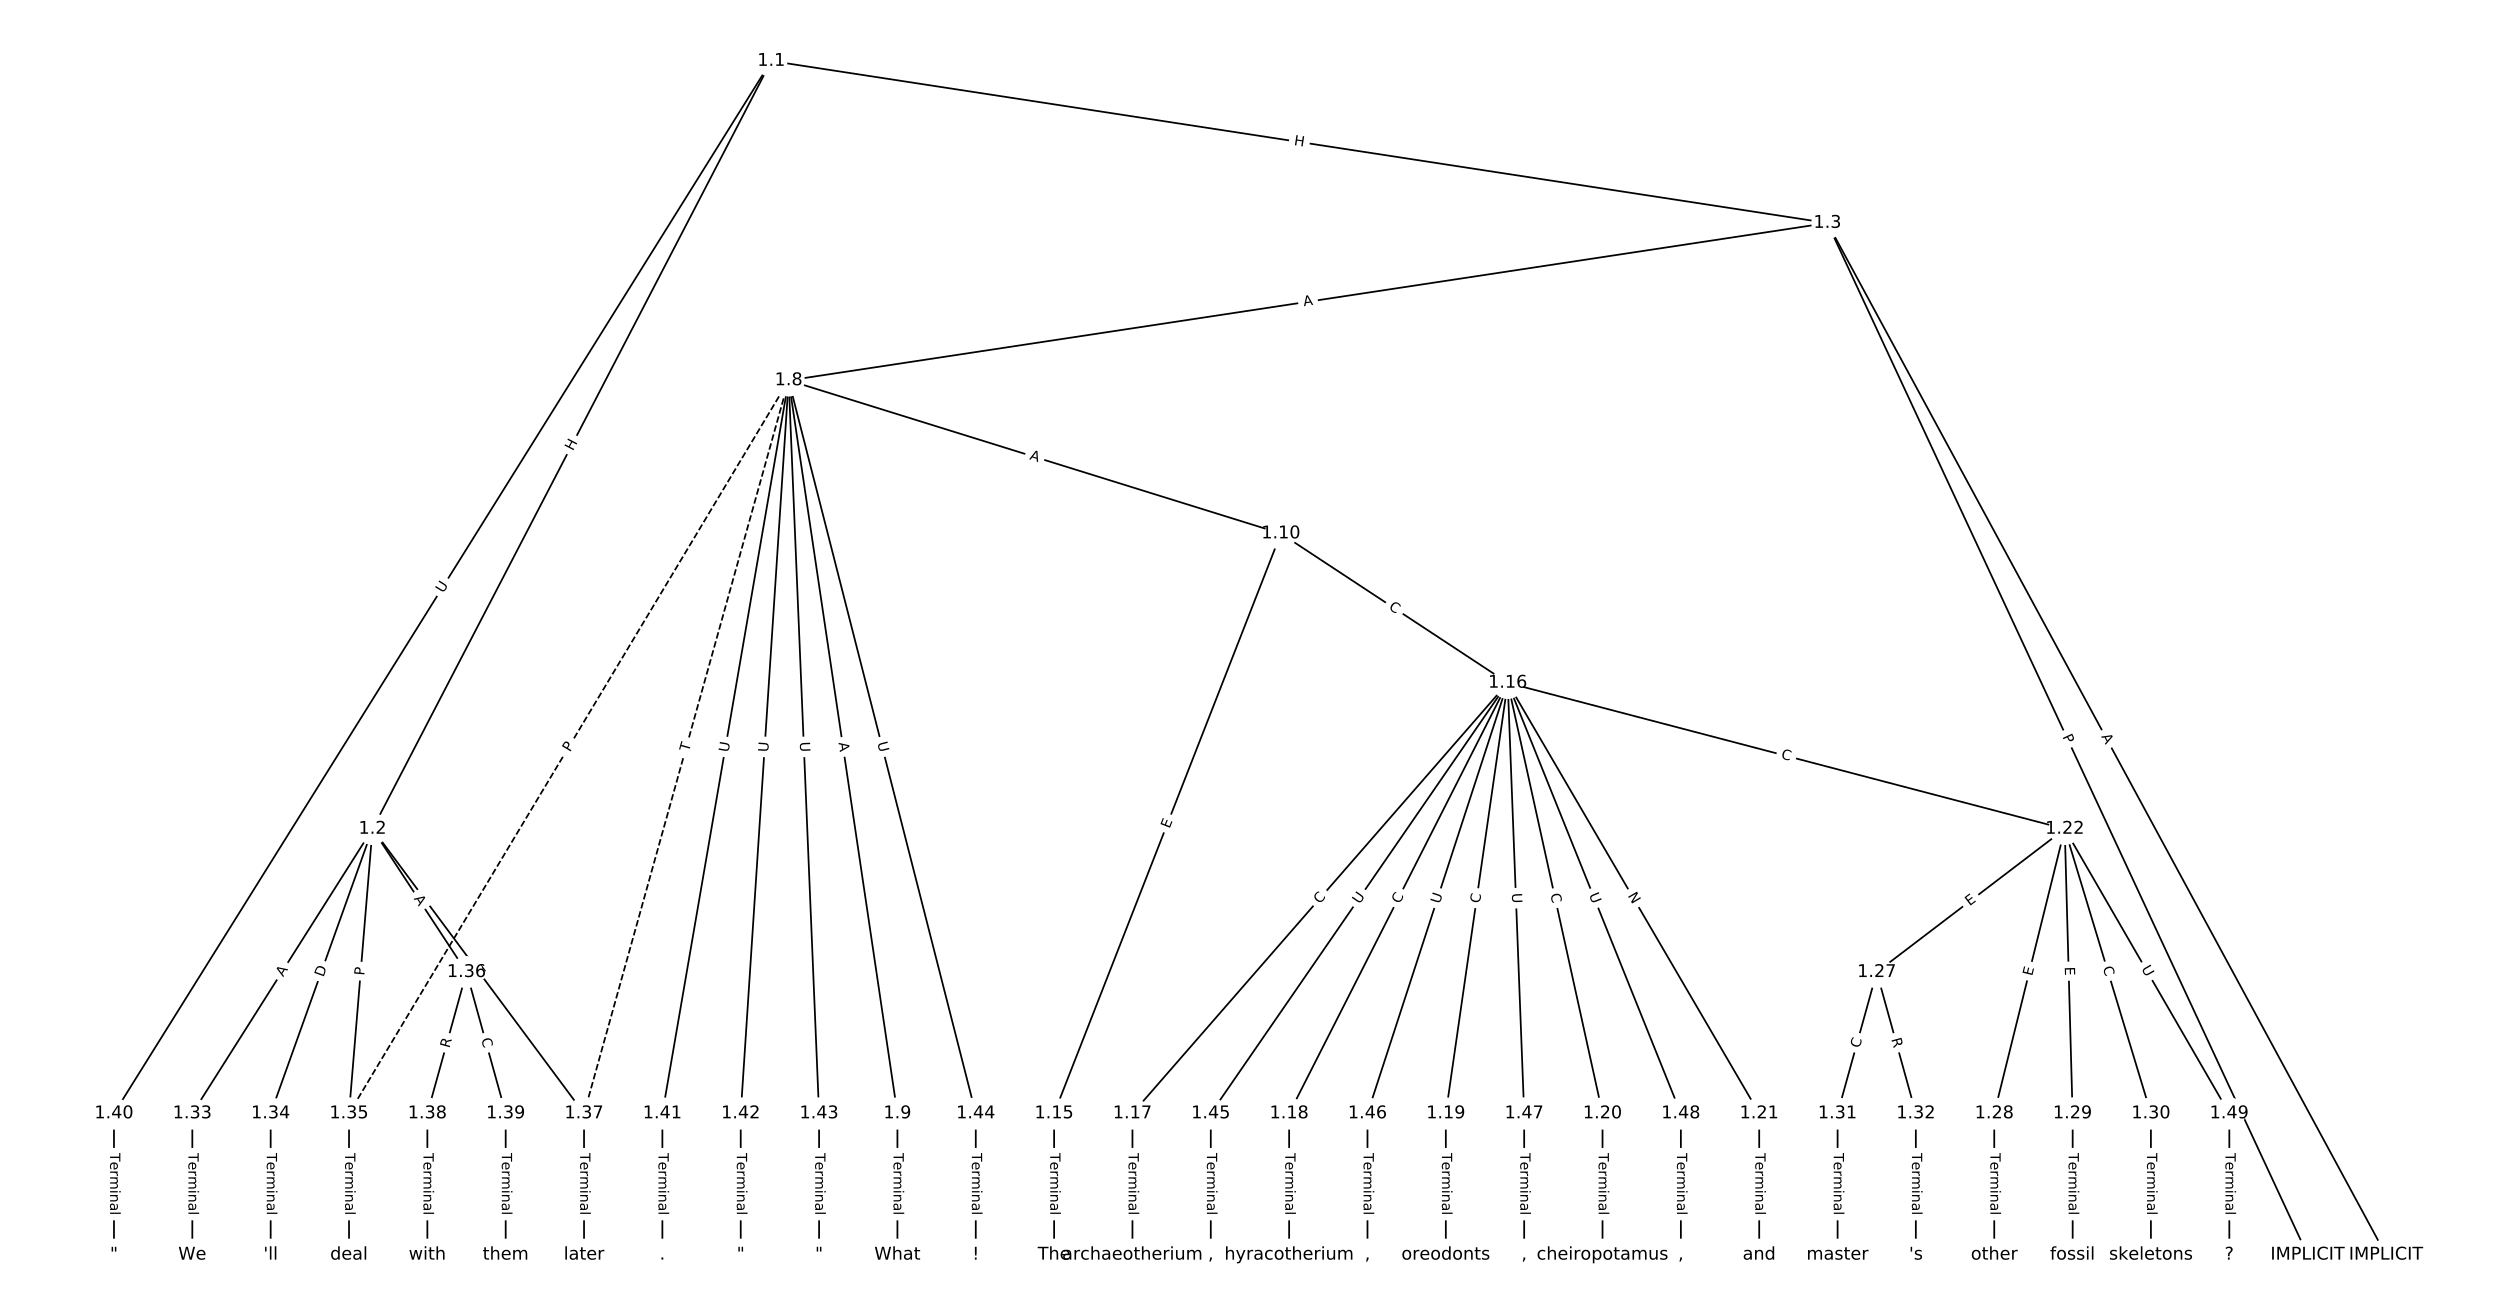<?xml version="1.0" encoding="UTF-8"?>
<!DOCTYPE svg  PUBLIC '-//W3C//DTD SVG 1.1//EN'  'http://www.w3.org/Graphics/SVG/1.1/DTD/svg11.dtd'>
<svg width="1418.7pt" height="746.67pt" version="1.1" viewBox="0 0 1418.7 746.67" xmlns="http://www.w3.org/2000/svg" xmlns:xlink="http://www.w3.org/1999/xlink">
<defs>
<style type="text/css">*{stroke-linecap:butt;stroke-linejoin:round;}</style>
</defs>
<path d="m0 746.67h1418.7v-746.67h-1418.7z" fill="#fff"/>
<g fill="none" stroke="#000">
<path d="m437.7 34.609-226.3 435.78" clip-path="url(#a)"/>
<path d="m437.7 34.609 599.32 91.941" clip-path="url(#a)"/>
<path d="m437.7 34.609-373.02 597.26" clip-path="url(#a)"/>
<path d="m211.39 470.39-102.26 161.48" clip-path="url(#a)"/>
<path d="m211.39 470.39-57.796 161.48" clip-path="url(#a)"/>
<path d="m211.39 470.39-13.338 161.48" clip-path="url(#a)"/>
<path d="m211.39 470.39 53.351 81.3" clip-path="url(#a)"/>
<path d="m211.39 470.39 120.04 161.48" clip-path="url(#a)"/>
<path d="m1037 126.55 316.96 585.51" clip-path="url(#a)"/>
<path d="m1037 126.55 272.5 585.51" clip-path="url(#a)"/>
<path d="m1037 126.55-589.47 89.311" clip-path="url(#a)"/>
<path d="m447.55 215.86 61.714 416.01" clip-path="url(#a)"/>
<path d="m447.55 215.86 279.34 86.91" clip-path="url(#a)"/>
<path d="m447.55 215.86-249.5 416.01" clip-path="url(#a)" stroke-dasharray="3.7,1.6"/>
<path d="m447.55 215.86-116.12 416.01" clip-path="url(#a)" stroke-dasharray="3.7,1.6"/>
<path d="m447.55 215.86-71.662 416.01" clip-path="url(#a)"/>
<path d="m447.55 215.86-27.203 416.01" clip-path="url(#a)"/>
<path d="m447.55 215.86 17.256 416.01" clip-path="url(#a)"/>
<path d="m447.55 215.86 106.17 416.01" clip-path="url(#a)"/>
<path d="m509.27 631.87v80.184" clip-path="url(#a)"/>
<path d="m726.89 302.77-128.71 329.1" clip-path="url(#a)"/>
<path d="m726.89 302.77 128.71 84.753" clip-path="url(#a)"/>
<path d="m598.19 631.87v80.184" clip-path="url(#a)"/>
<path d="m855.6 387.52-212.96 244.35" clip-path="url(#a)"/>
<path d="m855.6 387.52-124.04 244.35" clip-path="url(#a)"/>
<path d="m855.6 387.52-35.122 244.35" clip-path="url(#a)"/>
<path d="m855.6 387.52 53.795 244.35" clip-path="url(#a)"/>
<path d="m855.6 387.52 142.71 244.35" clip-path="url(#a)"/>
<path d="m855.6 387.52 316.1 82.865" clip-path="url(#a)"/>
<path d="m855.6 387.52-168.5 244.35" clip-path="url(#a)"/>
<path d="m855.6 387.52-79.581 244.35" clip-path="url(#a)"/>
<path d="m855.6 387.52 9.336 244.35" clip-path="url(#a)"/>
<path d="m855.6 387.52 98.254 244.35" clip-path="url(#a)"/>
<path d="m642.65 631.87v80.184" clip-path="url(#a)"/>
<path d="m731.56 631.87v80.184" clip-path="url(#a)"/>
<path d="m820.48 631.87v80.184" clip-path="url(#a)"/>
<path d="m909.4 631.87v80.184" clip-path="url(#a)"/>
<path d="m998.32 631.87v80.184" clip-path="url(#a)"/>
<path d="m1171.7 470.39-106.7 81.3" clip-path="url(#a)"/>
<path d="m1171.7 470.39-40.013 161.48" clip-path="url(#a)"/>
<path d="m1171.7 470.39 4.446 161.48" clip-path="url(#a)"/>
<path d="m1171.7 470.39 48.905 161.48" clip-path="url(#a)"/>
<path d="m1171.7 470.39 93.364 161.48" clip-path="url(#a)"/>
<path d="m1065 551.69-22.229 80.184" clip-path="url(#a)"/>
<path d="m1065 551.69 22.229 80.184" clip-path="url(#a)"/>
<path d="m1131.7 631.87v80.184" clip-path="url(#a)"/>
<path d="m1176.2 631.87v80.184" clip-path="url(#a)"/>
<path d="m1220.6 631.87v80.184" clip-path="url(#a)"/>
<path d="m1042.8 631.87v80.184" clip-path="url(#a)"/>
<path d="m1087.2 631.87v80.184" clip-path="url(#a)"/>
<path d="m109.14 631.87v80.184" clip-path="url(#a)"/>
<path d="m153.6 631.87v80.184" clip-path="url(#a)"/>
<path d="m198.06 631.87v80.184" clip-path="url(#a)"/>
<path d="m264.75 551.69-22.229 80.184" clip-path="url(#a)"/>
<path d="m264.75 551.69 22.229 80.184" clip-path="url(#a)"/>
<path d="m331.43 631.87v80.184" clip-path="url(#a)"/>
<path d="m242.52 631.87v80.184" clip-path="url(#a)"/>
<path d="m286.97 631.87v80.184" clip-path="url(#a)"/>
<path d="m64.68 631.87v80.184" clip-path="url(#a)"/>
<path d="m375.89 631.87v80.184" clip-path="url(#a)"/>
<path d="m420.35 631.87v80.184" clip-path="url(#a)"/>
<path d="m464.81 631.87v80.184" clip-path="url(#a)"/>
<path d="m553.73 631.87v80.184" clip-path="url(#a)"/>
<path d="m687.1 631.87v80.184" clip-path="url(#a)"/>
<path d="m776.02 631.87v80.184" clip-path="url(#a)"/>
<path d="m864.94 631.87v80.184" clip-path="url(#a)"/>
<path d="m953.86 631.87v80.184" clip-path="url(#a)"/>
<path d="m1265.1 631.87v80.184" clip-path="url(#a)"/>
</g>
<path d="m328.73 258.06 2.773-5.339q1.106-2.13-1.024-3.236l-6.871-3.568q-2.13-1.106-3.236 1.024l-2.773 5.339q-1.106 2.13 1.024 3.236l6.871 3.568q2.13 1.106 3.236-1.024z" clip-path="url(#a)" fill="#fff" stroke="#fff"/>
<g clip-path="url(#a)">
<defs>
<path id="ao" d="m9.812 72.906h9.859v-29.891h35.844v29.891h9.859v-72.906h-9.859v34.719h-35.844v-34.719h-9.859z"/>
</defs>
<g transform="translate(325.12 256.19) rotate(-62.557) scale(.08 -.08)">
<use xlink:href="#ao"/>
</g>
</g>
<path d="m733.44 86.322 5.947 0.912q2.372 0.364 2.736-2.008l1.174-7.653q0.364-2.372-2.008-2.736l-5.947-0.912q-2.372-0.364-2.736 2.008l-1.174 7.653q-0.364 2.372 2.008 2.736z" clip-path="url(#a)" fill="#fff" stroke="#fff"/>
<g clip-path="url(#a)">
<g transform="translate(734.05 82.306) rotate(8.722) scale(.08 -.08)">
<use xlink:href="#ao"/>
</g>
</g>
<path d="m254.96 339.05 3.102-4.966q1.271-2.036-0.764-3.307l-6.567-4.101q-2.036-1.271-3.307 0.764l-3.102 4.966q-1.271 2.036 0.764 3.307l6.567 4.101q2.036 1.271 3.307-0.764z" clip-path="url(#a)" fill="#fff" stroke="#fff"/>
<g clip-path="url(#a)">
<defs>
<path id="q" d="m8.688 72.906h9.922v-44.297q0-11.719 4.234-16.875 4.25-5.141 13.781-5.141 9.469 0 13.719 5.141 4.25 5.156 4.25 16.875v44.297h9.906v-45.516q0-14.25-7.062-21.531-7.047-7.281-20.812-7.281-13.828 0-20.891 7.281-7.047 7.281-7.047 21.531z"/>
</defs>
<g transform="translate(251.51 336.89) rotate(-58.013) scale(.08 -.08)">
<use xlink:href="#q"/>
</g>
</g>
<path d="m164.1 556.8 2.928-4.623q1.284-2.028-0.744-3.312l-6.541-4.142q-2.028-1.284-3.312 0.744l-2.928 4.623q-1.284 2.028 0.744 3.312l6.541 4.142q2.028 1.284 3.312-0.744z" clip-path="url(#a)" fill="#fff" stroke="#fff"/>
<g clip-path="url(#a)">
<defs>
<path id="w" d="m34.188 63.188-13.391-36.281h26.812zm-5.578 9.719h11.188l27.781-72.906h-10.25l-6.641 18.703h-32.859l-6.641-18.703h-10.406z"/>
</defs>
<g transform="translate(160.67 554.62) rotate(-57.657) scale(.08 -.08)">
<use xlink:href="#w"/>
</g>
</g>
<path d="m187.36 556.14 2.076-5.8q0.809-2.26-1.451-3.068l-7.29-2.609q-2.26-0.809-3.068 1.451l-2.076 5.8q-0.809 2.26 1.451 3.068l7.29 2.609q2.26 0.809 3.068-1.451z" clip-path="url(#a)" fill="#fff" stroke="#fff"/>
<g clip-path="url(#a)">
<defs>
<path id="ar" d="m19.672 64.797v-56.688h11.922q15.094 0 22.094 6.828 7 6.844 7 21.594 0 14.641-7 21.453t-22.094 6.812zm-9.859 8.109h20.266q21.188 0 31.094-8.812 9.922-8.812 9.922-27.562 0-18.859-9.969-27.703-9.953-8.828-31.047-8.828h-20.266z"/>
</defs>
<g transform="translate(183.54 554.78) rotate(-70.307) scale(.08 -.08)">
<use xlink:href="#ar"/>
</g>
</g>
<path d="m210.78 554.05 0.397-4.807q0.198-2.392-2.194-2.589l-7.716-0.637q-2.392-0.198-2.589 2.194l-0.397 4.807q-0.198 2.392 2.194 2.589l7.716 0.637q2.392 0.198 2.589-2.194z" clip-path="url(#a)" fill="#fff" stroke="#fff"/>
<g clip-path="url(#a)">
<defs>
<path id="x" d="m19.672 64.797v-27.391h12.406q6.891 0 10.641 3.562 3.766 3.562 3.766 10.156 0 6.547-3.766 10.109-3.75 3.562-10.641 3.562zm-9.859 8.109h22.266q12.266 0 18.531-5.547 6.281-5.547 6.281-16.234 0-10.797-6.281-16.312-6.266-5.516-18.531-5.516h-12.406v-29.297h-9.859z"/>
</defs>
<g transform="translate(206.73 553.72) rotate(-85.278) scale(.08 -.08)">
<use xlink:href="#x"/>
</g>
</g>
<path d="m231.33 512.19 3.002 4.575q1.317 2.006 3.323 0.69l6.473-4.248q2.006-1.317 0.69-3.323l-3.002-4.575q-1.317-2.006-3.323-0.69l-6.473 4.248q-2.006 1.317-0.69 3.323z" clip-path="url(#a)" fill="#fff" stroke="#fff"/>
<g clip-path="url(#a)">
<g transform="translate(234.72 509.96) rotate(56.726) scale(.08 -.08)">
<use xlink:href="#w"/>
</g>
</g>
<path d="m264.92 552.91 2.915 3.921q1.432 1.926 3.358 0.494l6.214-4.619q1.926-1.432 0.494-3.358l-2.915-3.921q-1.432-1.926-3.358-0.494l-6.214 4.619q-1.926 1.432-0.494 3.358z" clip-path="url(#a)" fill="#fff" stroke="#fff"/>
<g clip-path="url(#a)">
<defs>
<path id="i" d="m-0.297 72.906h61.672v-8.312h-25.875v-64.594h-9.906v64.594h-25.891z"/>
</defs>
<g transform="translate(268.18 550.49) rotate(53.375) scale(.08 -.08)">
<use xlink:href="#i"/>
</g>
</g>
<path d="m1188.7 419.88 2.605 4.813q1.143 2.111 3.253 0.968l6.809-3.686q2.111-1.143 0.968-3.253l-2.605-4.813q-1.143-2.111-3.253-0.968l-6.809 3.686q-2.111 1.143-0.968 3.253z" clip-path="url(#a)" fill="#fff" stroke="#fff"/>
<g clip-path="url(#a)">
<g transform="translate(1192.3 417.95) rotate(61.571) scale(.08 -.08)">
<use xlink:href="#w"/>
</g>
</g>
<path d="m1166.6 419.76 2.035 4.373q1.013 2.176 3.189 1.163l7.019-3.267q2.176-1.013 1.163-3.189l-2.035-4.373q-1.013-2.176-3.189-1.163l-7.019 3.267q-2.176 1.013-1.163 3.189z" clip-path="url(#a)" fill="#fff" stroke="#fff"/>
<g clip-path="url(#a)">
<g transform="translate(1170.3 418.05) rotate(65.042) scale(.08 -.08)">
<use xlink:href="#x"/>
</g>
</g>
<path d="m740.52 177.82 5.411-0.82q2.373-0.36 2.013-2.732l-1.16-7.655q-0.36-2.373-2.732-2.013l-5.411 0.82q-2.373 0.36-2.013 2.732l1.16 7.655q0.36 2.373 2.732 2.013z" clip-path="url(#a)" fill="#fff" stroke="#fff"/>
<g clip-path="url(#a)">
<g transform="translate(739.91 173.8) rotate(-8.615) scale(.08 -.08)">
<use xlink:href="#w"/>
</g>
</g>
<path d="m471.81 422.08 0.803 5.413q0.352 2.374 2.726 2.022l7.659-1.136q2.374-0.352 2.022-2.726l-0.803-5.413q-0.352-2.374-2.726-2.022l-7.659 1.136q-2.374 0.352-2.022 2.726z" clip-path="url(#a)" fill="#fff" stroke="#fff"/>
<g clip-path="url(#a)">
<g transform="translate(475.83 421.48) rotate(81.562) scale(.08 -.08)">
<use xlink:href="#w"/>
</g>
</g>
<path d="m582.75 264.49 5.225 1.626q2.292 0.713 3.005-1.579l2.3-7.393q0.713-2.292-1.579-3.005l-5.225-1.626q-2.292-0.713-3.005 1.579l-2.3 7.393q-0.713 2.292 1.579 3.005z" clip-path="url(#a)" fill="#fff" stroke="#fff"/>
<g clip-path="url(#a)">
<g transform="translate(583.96 260.61) rotate(17.282) scale(.08 -.08)">
<use xlink:href="#w"/>
</g>
</g>
<path d="m326.94 429.16 2.481-4.137q1.234-2.058-0.824-3.293l-6.64-3.982q-2.058-1.234-3.293 0.824l-2.481 4.137q-1.234 2.058 0.824 3.293l6.64 3.982q2.058 1.234 3.293-0.824z" clip-path="url(#a)" fill="#fff" stroke="#fff"/>
<g clip-path="url(#a)">
<g transform="translate(323.46 427.07) rotate(-59.047) scale(.08 -.08)">
<use xlink:href="#x"/>
</g>
</g>
<path d="m394.88 427.91 1.314-4.706q0.645-2.312-1.666-2.957l-7.457-2.082q-2.312-0.645-2.957 1.666l-1.314 4.706q-0.645 2.312 1.666 2.957l7.457 2.082q2.312 0.645 2.957-1.666z" clip-path="url(#a)" fill="#fff" stroke="#fff"/>
<g clip-path="url(#a)">
<g transform="translate(390.96 426.81) rotate(-74.404) scale(.08 -.08)">
<use xlink:href="#i"/>
</g>
</g>
<path d="m417.41 427.82 0.994-5.77q0.407-2.365-1.958-2.773l-7.63-1.314q-2.365-0.407-2.773 1.958l-0.994 5.77q-0.407 2.365 1.958 2.773l7.63 1.314q2.365 0.407 2.773-1.958z" clip-path="url(#a)" fill="#fff" stroke="#fff"/>
<g clip-path="url(#a)">
<g transform="translate(413.4 427.13) rotate(-80.226) scale(.08 -.08)">
<use xlink:href="#q"/>
</g>
</g>
<path d="m440.02 427.2 0.382-5.843q0.157-2.395-2.238-2.551l-7.726-0.505q-2.395-0.157-2.551 2.238l-0.382 5.843q-0.157 2.395 2.238 2.551l7.726 0.505q2.395 0.157 2.551-2.238z" clip-path="url(#a)" fill="#fff" stroke="#fff"/>
<g clip-path="url(#a)">
<g transform="translate(435.96 426.93) rotate(-86.259) scale(.08 -.08)">
<use xlink:href="#q"/>
</g>
</g>
<path d="m449.79 421.2 0.243 5.85q0.099 2.398 2.497 2.299l7.736-0.321q2.398-0.099 2.299-2.497l-0.243-5.85q-0.099-2.398-2.497-2.299l-7.736 0.321q-2.398 0.099-2.299 2.497z" clip-path="url(#a)" fill="#fff" stroke="#fff"/>
<g clip-path="url(#a)">
<g transform="translate(453.86 421.03) rotate(87.625) scale(.08 -.08)">
<use xlink:href="#q"/>
</g>
</g>
<path d="m493.84 422.58 1.448 5.673q0.594 2.325 2.919 1.732l7.502-1.915q2.325-0.594 1.732-2.919l-1.448-5.673q-0.594-2.325-2.919-1.732l-7.502 1.915q-2.325 0.594-1.732 2.919z" clip-path="url(#a)" fill="#fff" stroke="#fff"/>
<g clip-path="url(#a)">
<g transform="translate(497.78 421.58) rotate(75.683) scale(.08 -.08)">
<use xlink:href="#q"/>
</g>
</g>
<path d="m503 654.32v35.285q0 2.4 2.4 2.4h7.742q2.4 0 2.4-2.4v-35.285q0-2.4-2.4-2.4h-7.742q-2.4 0-2.4 2.4z" clip-path="url(#a)" fill="#fff" stroke="#fff"/>
<g clip-path="url(#a)">
<defs>
<path id="d" d="m56.203 29.594v-4.391h-41.312q0.594-9.281 5.594-14.141t13.938-4.859q5.172 0 10.031 1.266t9.656 3.812v-8.5q-4.844-2.047-9.922-3.125t-10.297-1.078q-13.094 0-20.734 7.609-7.641 7.625-7.641 20.625 0 13.422 7.25 21.297 7.25 7.891 19.562 7.891 11.031 0 17.453-7.109 6.422-7.094 6.422-19.297zm-8.984 2.641q-0.094 7.359-4.125 11.75-4.031 4.406-10.672 4.406-7.516 0-12.031-4.25t-5.203-11.969z"/>
<path id="g" d="m41.109 46.297q-1.516 0.875-3.297 1.281-1.781 0.422-3.922 0.422-7.625 0-11.703-4.953t-4.078-14.234v-28.812h-9.031v54.688h9.031v-8.5q2.844 4.984 7.375 7.391 4.547 2.422 11.047 2.422 0.922 0 2.047-0.125 1.125-0.109 2.484-0.359z"/>
<path id="j" d="m52 44.188q3.375 6.062 8.062 8.938t11.031 2.875q8.547 0 13.188-5.984 4.641-5.969 4.641-17v-33.016h-9.031v32.719q0 7.859-2.797 11.656-2.781 3.812-8.484 3.812-6.984 0-11.047-4.641-4.047-4.625-4.047-12.641v-30.906h-9.031v32.719q0 7.906-2.781 11.688t-8.594 3.781q-6.891 0-10.953-4.656-4.047-4.656-4.047-12.625v-30.906h-9.031v54.688h9.031v-8.5q3.078 5.031 7.375 7.422t10.203 2.391q5.969 0 10.141-3.031 4.172-3.016 6.172-8.781z"/>
<path id="k" d="m9.422 54.688h8.984v-54.688h-8.984zm0 21.297h8.984v-11.391h-8.984z"/>
<path id="l" d="m54.891 33.016v-33.016h-8.984v32.719q0 7.766-3.031 11.609-3.031 3.859-9.078 3.859-7.281 0-11.484-4.641-4.203-4.625-4.203-12.641v-30.906h-9.031v54.688h9.031v-8.5q3.234 4.938 7.594 7.375 4.375 2.438 10.094 2.438 9.422 0 14.25-5.828 4.844-5.828 4.844-17.156z"/>
<path id="f" d="m34.281 27.484q-10.891 0-15.094-2.484t-4.203-8.5q0-4.781 3.156-7.594 3.156-2.797 8.562-2.797 7.484 0 12 5.297t4.516 14.078v2zm17.922 3.719v-31.203h-8.984v8.297q-3.078-4.969-7.672-7.344t-11.234-2.375q-8.391 0-13.359 4.719-4.953 4.719-4.953 12.625 0 9.219 6.172 13.906 6.188 4.688 18.438 4.688h12.609v0.891q0 6.203-4.078 9.594t-11.453 3.391q-4.688 0-9.141-1.125-4.438-1.125-8.531-3.375v8.312q4.922 1.906 9.562 2.844 4.641 0.953 9.031 0.953 11.875 0 17.734-6.156 5.859-6.141 5.859-18.641z"/>
<path id="h" d="m9.422 75.984h8.984v-75.984h-8.984z"/>
</defs>
<g transform="translate(507.06 654.32) rotate(90) scale(.08 -.08)">
<use xlink:href="#i"/>
<use x="60.818" xlink:href="#d"/>
<use x="122.342" xlink:href="#g"/>
<use x="163.439" xlink:href="#j"/>
<use x="260.852" xlink:href="#k"/>
<use x="288.635" xlink:href="#l"/>
<use x="352.014" xlink:href="#f"/>
<use x="413.293" xlink:href="#h"/>
</g>
</g>
<path d="m667.46 471.96 1.841-4.708q0.874-2.235-1.361-3.109l-7.211-2.82q-2.235-0.874-3.109 1.361l-1.841 4.708q-0.874 2.235 1.361 3.109l7.211 2.82q2.235 0.874 3.109-1.361z" clip-path="url(#a)" fill="#fff" stroke="#fff"/>
<g clip-path="url(#a)">
<defs>
<path id="aa" d="m9.812 72.906h46.094v-8.312h-36.234v-21.578h34.719v-8.297h-34.719v-26.422h37.109v-8.297h-46.969z"/>
</defs>
<g transform="translate(663.68 470.48) rotate(-68.64) scale(.08 -.08)">
<use xlink:href="#aa"/>
</g>
</g>
<path d="m785.47 348.85 4.666 3.072q2.005 1.32 3.324-0.685l4.258-6.466q1.32-2.005-0.685-3.324l-4.666-3.072q-2.005-1.32-3.324 0.685l-4.258 6.466q-1.32 2.005 0.685 3.324z" clip-path="url(#a)" fill="#fff" stroke="#fff"/>
<g clip-path="url(#a)">
<defs>
<path id="o" d="m64.406 67.281v-10.391q-4.984 4.641-10.625 6.922-5.641 2.297-11.984 2.297-12.5 0-19.141-7.641t-6.641-22.094q0-14.406 6.641-22.047t19.141-7.641q6.344 0 11.984 2.297t10.625 6.938v-10.312q-5.172-3.516-10.969-5.281-5.781-1.75-12.219-1.75-16.562 0-26.094 10.125-9.516 10.141-9.516 27.672 0 17.578 9.516 27.703 9.531 10.141 26.094 10.141 6.531 0 12.312-1.734 5.797-1.734 10.875-5.203z"/>
</defs>
<g transform="translate(787.7 345.46) rotate(33.364) scale(.08 -.08)">
<use xlink:href="#o"/>
</g>
</g>
<path d="m591.92 654.32v35.285q0 2.4 2.4 2.4h7.742q2.4 0 2.4-2.4v-35.285q0-2.4-2.4-2.4h-7.742q-2.4 0-2.4 2.4z" clip-path="url(#a)" fill="#fff" stroke="#fff"/>
<g clip-path="url(#a)">
<g transform="translate(595.98 654.32) rotate(90) scale(.08 -.08)">
<use xlink:href="#i"/>
<use x="60.818" xlink:href="#d"/>
<use x="122.342" xlink:href="#g"/>
<use x="163.439" xlink:href="#j"/>
<use x="260.852" xlink:href="#k"/>
<use x="288.635" xlink:href="#l"/>
<use x="352.014" xlink:href="#f"/>
<use x="413.293" xlink:href="#h"/>
</g>
</g>
<path d="m752.02 515.93 3.67-4.211q1.577-1.809-0.232-3.386l-5.837-5.087q-1.809-1.577-3.386 0.232l-3.67 4.211q-1.577 1.809 0.232 3.386l5.837 5.087q1.809 1.577 3.386-0.232z" clip-path="url(#a)" fill="#fff" stroke="#fff"/>
<g clip-path="url(#a)">
<g transform="translate(748.95 513.26) rotate(-48.927) scale(.08 -.08)">
<use xlink:href="#o"/>
</g>
</g>
<path d="m797.91 515.03 2.529-4.981q1.086-2.14-1.054-3.226l-6.904-3.505q-2.14-1.086-3.226 1.054l-2.529 4.981q-1.086 2.14 1.054 3.226l6.904 3.505q2.14 1.086 3.226-1.054z" clip-path="url(#a)" fill="#fff" stroke="#fff"/>
<g clip-path="url(#a)">
<g transform="translate(794.29 513.19) rotate(-63.086) scale(.08 -.08)">
<use xlink:href="#o"/>
</g>
</g>
<path d="m843.85 513.36 0.795-5.529q0.341-2.376-2.034-2.717l-7.664-1.102q-2.376-0.341-2.717 2.034l-0.795 5.529q-0.341 2.376 2.034 2.717l7.664 1.102q2.376 0.341 2.717-2.034z" clip-path="url(#a)" fill="#fff" stroke="#fff"/>
<g clip-path="url(#a)">
<g transform="translate(839.83 512.78) rotate(-81.82) scale(.08 -.08)">
<use xlink:href="#o"/>
</g>
</g>
<path d="m875.78 508.32 1.201 5.456q0.516 2.344 2.86 1.828l7.561-1.665q2.344-0.516 1.828-2.86l-1.201-5.456q-0.516-2.344-2.86-1.828l-7.561 1.665q-2.344 0.516-1.828 2.86z" clip-path="url(#a)" fill="#fff" stroke="#fff"/>
<g clip-path="url(#a)">
<g transform="translate(879.74 507.45) rotate(77.584) scale(.08 -.08)">
<use xlink:href="#o"/>
</g>
</g>
<path d="m920.03 510.28 3.018 5.168q1.21 2.072 3.283 0.862l6.686-3.905q2.072-1.21 0.862-3.283l-3.018-5.168q-1.21-2.072-3.283-0.862l-6.686 3.905q-2.072 1.21-0.862 3.283z" clip-path="url(#a)" fill="#fff" stroke="#fff"/>
<g clip-path="url(#a)">
<defs>
<path id="aq" d="m9.812 72.906h13.281l32.328-60.984v60.984h9.562v-72.906h-13.281l-32.312 60.984v-60.984h-9.578z"/>
</defs>
<g transform="translate(923.54 508.23) rotate(59.713) scale(.08 -.08)">
<use xlink:href="#aq"/>
</g>
</g>
<path d="m1009.4 434.32 5.404 1.417q2.322 0.609 2.93-1.713l1.963-7.489q0.609-2.322-1.713-2.93l-5.404-1.417q-2.322-0.609-2.93 1.713l-1.963 7.489q-0.609 2.322 1.713 2.93z" clip-path="url(#a)" fill="#fff" stroke="#fff"/>
<g clip-path="url(#a)">
<g transform="translate(1010.4 430.38) rotate(14.689) scale(.08 -.08)">
<use xlink:href="#o"/>
</g>
</g>
<path d="m774.85 515.67 3.324-4.82q1.363-1.976-0.613-3.338l-6.374-4.395q-1.976-1.363-3.338 0.613l-3.324 4.82q-1.363 1.976 0.613 3.338l6.374 4.395q1.976 1.363 3.338-0.613z" clip-path="url(#a)" fill="#fff" stroke="#fff"/>
<g clip-path="url(#a)">
<g transform="translate(771.51 513.36) rotate(-55.41) scale(.08 -.08)">
<use xlink:href="#q"/>
</g>
</g>
<path d="m820.87 514.42 1.813-5.567q0.743-2.282-1.539-3.025l-7.362-2.398q-2.282-0.743-3.025 1.539l-1.813 5.567q-0.743 2.282 1.539 3.025l7.362 2.398q2.282 0.743 3.025-1.539z" clip-path="url(#a)" fill="#fff" stroke="#fff"/>
<g clip-path="url(#a)">
<g transform="translate(817 513.17) rotate(-71.96) scale(.08 -.08)">
<use xlink:href="#q"/>
</g>
</g>
<path d="m853.89 507.01 0.224 5.851q0.092 2.398 2.49 2.307l7.737-0.296q2.398-0.092 2.307-2.49l-0.224-5.851q-0.092-2.398-2.49-2.307l-7.737 0.296q-2.398 0.092-2.307 2.49z" clip-path="url(#a)" fill="#fff" stroke="#fff"/>
<g clip-path="url(#a)">
<g transform="translate(857.95 506.86) rotate(87.812) scale(.08 -.08)">
<use xlink:href="#q"/>
</g>
</g>
<path d="m897.82 509.32 2.184 5.432q0.895 2.227 3.122 1.331l7.184-2.889q2.227-0.895 1.331-3.122l-2.184-5.432q-0.895-2.227-3.122-1.331l-7.184 2.889q-2.227 0.895-1.331 3.122z" clip-path="url(#a)" fill="#fff" stroke="#fff"/>
<g clip-path="url(#a)">
<g transform="translate(901.59 507.81) rotate(68.095) scale(.08 -.08)">
<use xlink:href="#q"/>
</g>
</g>
<path d="m636.37 654.32v35.285q0 2.4 2.4 2.4h7.742q2.4 0 2.4-2.4v-35.285q0-2.4-2.4-2.4h-7.742q-2.4 0-2.4 2.4z" clip-path="url(#a)" fill="#fff" stroke="#fff"/>
<g clip-path="url(#a)">
<g transform="translate(640.44 654.32) rotate(90) scale(.08 -.08)">
<use xlink:href="#i"/>
<use x="60.818" xlink:href="#d"/>
<use x="122.342" xlink:href="#g"/>
<use x="163.439" xlink:href="#j"/>
<use x="260.852" xlink:href="#k"/>
<use x="288.635" xlink:href="#l"/>
<use x="352.014" xlink:href="#f"/>
<use x="413.293" xlink:href="#h"/>
</g>
</g>
<path d="m725.29 654.32v35.285q0 2.4 2.4 2.4h7.742q2.4 0 2.4-2.4v-35.285q0-2.4-2.4-2.4h-7.742q-2.4 0-2.4 2.4z" clip-path="url(#a)" fill="#fff" stroke="#fff"/>
<g clip-path="url(#a)">
<g transform="translate(729.36 654.32) rotate(90) scale(.08 -.08)">
<use xlink:href="#i"/>
<use x="60.818" xlink:href="#d"/>
<use x="122.342" xlink:href="#g"/>
<use x="163.439" xlink:href="#j"/>
<use x="260.852" xlink:href="#k"/>
<use x="288.635" xlink:href="#l"/>
<use x="352.014" xlink:href="#f"/>
<use x="413.293" xlink:href="#h"/>
</g>
</g>
<path d="m814.21 654.32v35.285q0 2.4 2.4 2.4h7.742q2.4 0 2.4-2.4v-35.285q0-2.4-2.4-2.4h-7.742q-2.4 0-2.4 2.4z" clip-path="url(#a)" fill="#fff" stroke="#fff"/>
<g clip-path="url(#a)">
<g transform="translate(818.27 654.32) rotate(90) scale(.08 -.08)">
<use xlink:href="#i"/>
<use x="60.818" xlink:href="#d"/>
<use x="122.342" xlink:href="#g"/>
<use x="163.439" xlink:href="#j"/>
<use x="260.852" xlink:href="#k"/>
<use x="288.635" xlink:href="#l"/>
<use x="352.014" xlink:href="#f"/>
<use x="413.293" xlink:href="#h"/>
</g>
</g>
<path d="m903.13 654.32v35.285q0 2.4 2.4 2.4h7.742q2.4 0 2.4-2.4v-35.285q0-2.4-2.4-2.4h-7.742q-2.4 0-2.4 2.4z" clip-path="url(#a)" fill="#fff" stroke="#fff"/>
<g clip-path="url(#a)">
<g transform="translate(907.19 654.32) rotate(90) scale(.08 -.08)">
<use xlink:href="#i"/>
<use x="60.818" xlink:href="#d"/>
<use x="122.342" xlink:href="#g"/>
<use x="163.439" xlink:href="#j"/>
<use x="260.852" xlink:href="#k"/>
<use x="288.635" xlink:href="#l"/>
<use x="352.014" xlink:href="#f"/>
<use x="413.293" xlink:href="#h"/>
</g>
</g>
<path d="m992.04 654.32v35.285q0 2.4 2.4 2.4h7.742q2.4 0 2.4-2.4v-35.285q0-2.4-2.4-2.4h-7.742q-2.4 0-2.4 2.4z" clip-path="url(#a)" fill="#fff" stroke="#fff"/>
<g clip-path="url(#a)">
<g transform="translate(996.11 654.32) rotate(90) scale(.08 -.08)">
<use xlink:href="#i"/>
<use x="60.818" xlink:href="#d"/>
<use x="122.342" xlink:href="#g"/>
<use x="163.439" xlink:href="#j"/>
<use x="260.852" xlink:href="#k"/>
<use x="288.635" xlink:href="#l"/>
<use x="352.014" xlink:href="#f"/>
<use x="413.293" xlink:href="#h"/>
</g>
</g>
<path d="m1120.1 517.56 4.021-3.064q1.909-1.454 0.454-3.364l-4.692-6.159q-1.454-1.909-3.364-0.454l-4.021 3.064q-1.909 1.454-0.454 3.364l4.692 6.159q1.454 1.909 3.364 0.454z" clip-path="url(#a)" fill="#fff" stroke="#fff"/>
<g clip-path="url(#a)">
<g transform="translate(1117.7 514.33) rotate(-37.305) scale(.08 -.08)">
<use xlink:href="#aa"/>
</g>
</g>
<path d="m1157.2 555.09 1.216-4.907q0.577-2.33-1.752-2.907l-7.515-1.862q-2.33-0.577-2.907 1.752l-1.216 4.907q-0.577 2.33 1.752 2.907l7.515 1.862q2.33 0.577 2.907-1.752z" clip-path="url(#a)" fill="#fff" stroke="#fff"/>
<g clip-path="url(#a)">
<g transform="translate(1153.2 554.12) rotate(-76.083) scale(.08 -.08)">
<use xlink:href="#aa"/>
</g>
</g>
<path d="m1167.6 548.78 0.139 5.053q0.066 2.399 2.465 2.333l7.74-0.213q2.399-0.066 2.333-2.465l-0.139-5.053q-0.066-2.399-2.465-2.333l-7.74 0.213q-2.399 0.066-2.333 2.465z" clip-path="url(#a)" fill="#fff" stroke="#fff"/>
<g clip-path="url(#a)">
<g transform="translate(1171.7 548.67) rotate(88.423) scale(.08 -.08)">
<use xlink:href="#aa"/>
</g>
</g>
<path d="m1189.3 550.28 1.619 5.346q0.696 2.297 2.993 1.601l7.41-2.244q2.297-0.696 1.601-2.993l-1.619-5.346q-0.696-2.297-2.993-1.601l-7.41 2.244q-2.297 0.696-1.601 2.993z" clip-path="url(#a)" fill="#fff" stroke="#fff"/>
<g clip-path="url(#a)">
<g transform="translate(1193.2 549.1) rotate(73.151) scale(.08 -.08)">
<use xlink:href="#o"/>
</g>
</g>
<path d="m1211.5 551.74 2.931 5.069q1.201 2.078 3.279 0.876l6.703-3.875q2.078-1.201 0.876-3.279l-2.931-5.069q-1.201-2.078-3.279-0.876l-6.703 3.875q-2.078 1.201-0.876 3.279z" clip-path="url(#a)" fill="#fff" stroke="#fff"/>
<g clip-path="url(#a)">
<g transform="translate(1215 549.7) rotate(59.965) scale(.08 -.08)">
<use xlink:href="#q"/>
</g>
</g>
<path d="m1059.2 596.15 1.492-5.383q0.641-2.313-1.672-2.954l-7.461-2.068q-2.313-0.641-2.954 1.672l-1.492 5.383q-0.641 2.313 1.672 2.954l7.461 2.068q2.313 0.641 2.954-1.672z" clip-path="url(#a)" fill="#fff" stroke="#fff"/>
<g clip-path="url(#a)">
<g transform="translate(1055.3 595.06) rotate(-74.505) scale(.08 -.08)">
<use xlink:href="#o"/>
</g>
</g>
<path d="m1069.3 590.78 1.485 5.357q0.641 2.313 2.954 1.672l7.461-2.068q2.313-0.641 1.672-2.954l-1.485-5.357q-0.641-2.313-2.954-1.672l-7.461 2.068q-2.313 0.641-1.672 2.954z" clip-path="url(#a)" fill="#fff" stroke="#fff"/>
<g clip-path="url(#a)">
<defs>
<path id="al" d="m44.391 34.188q3.172-1.078 6.172-4.594t6.031-9.672l10.016-19.922h-10.609l-9.312 18.703q-3.625 7.328-7.016 9.719t-9.25 2.391h-10.75v-30.812h-9.859v72.906h22.266q12.5 0 18.656-5.234 6.156-5.219 6.156-15.766 0-6.891-3.203-11.438-3.203-4.531-9.297-6.281zm-24.719 30.609v-25.875h12.406q7.125 0 10.766 3.297t3.641 9.688-3.641 9.641-10.766 3.25z"/>
</defs>
<g transform="translate(1073.2 589.69) rotate(74.505) scale(.08 -.08)">
<use xlink:href="#al"/>
</g>
</g>
<path d="m1125.4 654.32v35.285q0 2.4 2.4 2.4h7.742q2.4 0 2.4-2.4v-35.285q0-2.4-2.4-2.4h-7.742q-2.4 0-2.4 2.4z" clip-path="url(#a)" fill="#fff" stroke="#fff"/>
<g clip-path="url(#a)">
<g transform="translate(1129.5 654.32) rotate(90) scale(.08 -.08)">
<use xlink:href="#i"/>
<use x="60.818" xlink:href="#d"/>
<use x="122.342" xlink:href="#g"/>
<use x="163.439" xlink:href="#j"/>
<use x="260.852" xlink:href="#k"/>
<use x="288.635" xlink:href="#l"/>
<use x="352.014" xlink:href="#f"/>
<use x="413.293" xlink:href="#h"/>
</g>
</g>
<path d="m1169.9 654.32v35.285q0 2.4 2.4 2.4h7.742q2.4 0 2.4-2.4v-35.285q0-2.4-2.4-2.4h-7.742q-2.4 0-2.4 2.4z" clip-path="url(#a)" fill="#fff" stroke="#fff"/>
<g clip-path="url(#a)">
<g transform="translate(1173.9 654.32) rotate(90) scale(.08 -.08)">
<use xlink:href="#i"/>
<use x="60.818" xlink:href="#d"/>
<use x="122.342" xlink:href="#g"/>
<use x="163.439" xlink:href="#j"/>
<use x="260.852" xlink:href="#k"/>
<use x="288.635" xlink:href="#l"/>
<use x="352.014" xlink:href="#f"/>
<use x="413.293" xlink:href="#h"/>
</g>
</g>
<path d="m1214.3 654.32v35.285q0 2.4 2.4 2.4h7.742q2.4 0 2.4-2.4v-35.285q0-2.4-2.4-2.4h-7.742q-2.4 0-2.4 2.4z" clip-path="url(#a)" fill="#fff" stroke="#fff"/>
<g clip-path="url(#a)">
<g transform="translate(1218.4 654.32) rotate(90) scale(.08 -.08)">
<use xlink:href="#i"/>
<use x="60.818" xlink:href="#d"/>
<use x="122.342" xlink:href="#g"/>
<use x="163.439" xlink:href="#j"/>
<use x="260.852" xlink:href="#k"/>
<use x="288.635" xlink:href="#l"/>
<use x="352.014" xlink:href="#f"/>
<use x="413.293" xlink:href="#h"/>
</g>
</g>
<path d="m1036.5 654.32v35.285q0 2.4 2.4 2.4h7.742q2.4 0 2.4-2.4v-35.285q0-2.4-2.4-2.4h-7.742q-2.4 0-2.4 2.4z" clip-path="url(#a)" fill="#fff" stroke="#fff"/>
<g clip-path="url(#a)">
<g transform="translate(1040.6 654.32) rotate(90) scale(.08 -.08)">
<use xlink:href="#i"/>
<use x="60.818" xlink:href="#d"/>
<use x="122.342" xlink:href="#g"/>
<use x="163.439" xlink:href="#j"/>
<use x="260.852" xlink:href="#k"/>
<use x="288.635" xlink:href="#l"/>
<use x="352.014" xlink:href="#f"/>
<use x="413.293" xlink:href="#h"/>
</g>
</g>
<path d="m1081 654.32v35.285q0 2.4 2.4 2.4h7.742q2.4 0 2.4-2.4v-35.285q0-2.4-2.4-2.4h-7.742q-2.4 0-2.4 2.4z" clip-path="url(#a)" fill="#fff" stroke="#fff"/>
<g clip-path="url(#a)">
<g transform="translate(1085 654.32) rotate(90) scale(.08 -.08)">
<use xlink:href="#i"/>
<use x="60.818" xlink:href="#d"/>
<use x="122.342" xlink:href="#g"/>
<use x="163.439" xlink:href="#j"/>
<use x="260.852" xlink:href="#k"/>
<use x="288.635" xlink:href="#l"/>
<use x="352.014" xlink:href="#f"/>
<use x="413.293" xlink:href="#h"/>
</g>
</g>
<path d="m102.87 654.32v35.285q0 2.4 2.4 2.4h7.742q2.4 0 2.4-2.4v-35.285q0-2.4-2.4-2.4h-7.742q-2.4 0-2.4 2.4z" clip-path="url(#a)" fill="#fff" stroke="#fff"/>
<g clip-path="url(#a)">
<g transform="translate(106.93 654.32) rotate(90) scale(.08 -.08)">
<use xlink:href="#i"/>
<use x="60.818" xlink:href="#d"/>
<use x="122.342" xlink:href="#g"/>
<use x="163.439" xlink:href="#j"/>
<use x="260.852" xlink:href="#k"/>
<use x="288.635" xlink:href="#l"/>
<use x="352.014" xlink:href="#f"/>
<use x="413.293" xlink:href="#h"/>
</g>
</g>
<path d="m147.33 654.32v35.285q0 2.4 2.4 2.4h7.742q2.4 0 2.4-2.4v-35.285q0-2.4-2.4-2.4h-7.742q-2.4 0-2.4 2.4z" clip-path="url(#a)" fill="#fff" stroke="#fff"/>
<g clip-path="url(#a)">
<g transform="translate(151.39 654.32) rotate(90) scale(.08 -.08)">
<use xlink:href="#i"/>
<use x="60.818" xlink:href="#d"/>
<use x="122.342" xlink:href="#g"/>
<use x="163.439" xlink:href="#j"/>
<use x="260.852" xlink:href="#k"/>
<use x="288.635" xlink:href="#l"/>
<use x="352.014" xlink:href="#f"/>
<use x="413.293" xlink:href="#h"/>
</g>
</g>
<path d="m191.79 654.32v35.285q0 2.4 2.4 2.4h7.742q2.4 0 2.4-2.4v-35.285q0-2.4-2.4-2.4h-7.742q-2.4 0-2.4 2.4z" clip-path="url(#a)" fill="#fff" stroke="#fff"/>
<g clip-path="url(#a)">
<g transform="translate(195.85 654.32) rotate(90) scale(.08 -.08)">
<use xlink:href="#i"/>
<use x="60.818" xlink:href="#d"/>
<use x="122.342" xlink:href="#g"/>
<use x="163.439" xlink:href="#j"/>
<use x="260.852" xlink:href="#k"/>
<use x="288.635" xlink:href="#l"/>
<use x="352.014" xlink:href="#f"/>
<use x="413.293" xlink:href="#h"/>
</g>
</g>
<path d="m258.93 596.14 1.485-5.357q0.641-2.313-1.672-2.954l-7.461-2.068q-2.313-0.641-2.954 1.672l-1.485 5.357q-0.641 2.313 1.672 2.954l7.461 2.068q2.313 0.641 2.954-1.672z" clip-path="url(#a)" fill="#fff" stroke="#fff"/>
<g clip-path="url(#a)">
<g transform="translate(255.02 595.05) rotate(-74.505) scale(.08 -.08)">
<use xlink:href="#al"/>
</g>
</g>
<path d="m269.07 590.77 1.492 5.383q0.641 2.313 2.954 1.672l7.461-2.068q2.313-0.641 1.672-2.954l-1.492-5.383q-0.641-2.313-2.954-1.672l-7.461 2.068q-2.313 0.641-1.672 2.954z" clip-path="url(#a)" fill="#fff" stroke="#fff"/>
<g clip-path="url(#a)">
<g transform="translate(272.99 589.68) rotate(74.505) scale(.08 -.08)">
<use xlink:href="#o"/>
</g>
</g>
<path d="m325.16 654.32v35.285q0 2.4 2.4 2.4h7.742q2.4 0 2.4-2.4v-35.285q0-2.4-2.4-2.4h-7.742q-2.4 0-2.4 2.4z" clip-path="url(#a)" fill="#fff" stroke="#fff"/>
<g clip-path="url(#a)">
<g transform="translate(329.23 654.32) rotate(90) scale(.08 -.08)">
<use xlink:href="#i"/>
<use x="60.818" xlink:href="#d"/>
<use x="122.342" xlink:href="#g"/>
<use x="163.439" xlink:href="#j"/>
<use x="260.852" xlink:href="#k"/>
<use x="288.635" xlink:href="#l"/>
<use x="352.014" xlink:href="#f"/>
<use x="413.293" xlink:href="#h"/>
</g>
</g>
<path d="m236.24 654.32v35.285q0 2.4 2.4 2.4h7.742q2.4 0 2.4-2.4v-35.285q0-2.4-2.4-2.4h-7.742q-2.4 0-2.4 2.4z" clip-path="url(#a)" fill="#fff" stroke="#fff"/>
<g clip-path="url(#a)">
<g transform="translate(240.31 654.32) rotate(90) scale(.08 -.08)">
<use xlink:href="#i"/>
<use x="60.818" xlink:href="#d"/>
<use x="122.342" xlink:href="#g"/>
<use x="163.439" xlink:href="#j"/>
<use x="260.852" xlink:href="#k"/>
<use x="288.635" xlink:href="#l"/>
<use x="352.014" xlink:href="#f"/>
<use x="413.293" xlink:href="#h"/>
</g>
</g>
<path d="m280.7 654.32v35.285q0 2.4 2.4 2.4h7.742q2.4 0 2.4-2.4v-35.285q0-2.4-2.4-2.4h-7.742q-2.4 0-2.4 2.4z" clip-path="url(#a)" fill="#fff" stroke="#fff"/>
<g clip-path="url(#a)">
<g transform="translate(284.77 654.32) rotate(90) scale(.08 -.08)">
<use xlink:href="#i"/>
<use x="60.818" xlink:href="#d"/>
<use x="122.342" xlink:href="#g"/>
<use x="163.439" xlink:href="#j"/>
<use x="260.852" xlink:href="#k"/>
<use x="288.635" xlink:href="#l"/>
<use x="352.014" xlink:href="#f"/>
<use x="413.293" xlink:href="#h"/>
</g>
</g>
<path d="m58.409 654.32v35.285q0 2.4 2.4 2.4h7.742q2.4 0 2.4-2.4v-35.285q0-2.4-2.4-2.4h-7.742q-2.4 0-2.4 2.4z" clip-path="url(#a)" fill="#fff" stroke="#fff"/>
<g clip-path="url(#a)">
<g transform="translate(62.473 654.32) rotate(90) scale(.08 -.08)">
<use xlink:href="#i"/>
<use x="60.818" xlink:href="#d"/>
<use x="122.342" xlink:href="#g"/>
<use x="163.439" xlink:href="#j"/>
<use x="260.852" xlink:href="#k"/>
<use x="288.635" xlink:href="#l"/>
<use x="352.014" xlink:href="#f"/>
<use x="413.293" xlink:href="#h"/>
</g>
</g>
<path d="m369.62 654.32v35.285q0 2.4 2.4 2.4h7.742q2.4 0 2.4-2.4v-35.285q0-2.4-2.4-2.4h-7.742q-2.4 0-2.4 2.4z" clip-path="url(#a)" fill="#fff" stroke="#fff"/>
<g clip-path="url(#a)">
<g transform="translate(373.68 654.32) rotate(90) scale(.08 -.08)">
<use xlink:href="#i"/>
<use x="60.818" xlink:href="#d"/>
<use x="122.342" xlink:href="#g"/>
<use x="163.439" xlink:href="#j"/>
<use x="260.852" xlink:href="#k"/>
<use x="288.635" xlink:href="#l"/>
<use x="352.014" xlink:href="#f"/>
<use x="413.293" xlink:href="#h"/>
</g>
</g>
<path d="m414.08 654.32v35.285q0 2.4 2.4 2.4h7.742q2.4 0 2.4-2.4v-35.285q0-2.4-2.4-2.4h-7.742q-2.4 0-2.4 2.4z" clip-path="url(#a)" fill="#fff" stroke="#fff"/>
<g clip-path="url(#a)">
<g transform="translate(418.14 654.32) rotate(90) scale(.08 -.08)">
<use xlink:href="#i"/>
<use x="60.818" xlink:href="#d"/>
<use x="122.342" xlink:href="#g"/>
<use x="163.439" xlink:href="#j"/>
<use x="260.852" xlink:href="#k"/>
<use x="288.635" xlink:href="#l"/>
<use x="352.014" xlink:href="#f"/>
<use x="413.293" xlink:href="#h"/>
</g>
</g>
<path d="m458.54 654.32v35.285q0 2.4 2.4 2.4h7.742q2.4 0 2.4-2.4v-35.285q0-2.4-2.4-2.4h-7.742q-2.4 0-2.4 2.4z" clip-path="url(#a)" fill="#fff" stroke="#fff"/>
<g clip-path="url(#a)">
<g transform="translate(462.6 654.32) rotate(90) scale(.08 -.08)">
<use xlink:href="#i"/>
<use x="60.818" xlink:href="#d"/>
<use x="122.342" xlink:href="#g"/>
<use x="163.439" xlink:href="#j"/>
<use x="260.852" xlink:href="#k"/>
<use x="288.635" xlink:href="#l"/>
<use x="352.014" xlink:href="#f"/>
<use x="413.293" xlink:href="#h"/>
</g>
</g>
<path d="m547.46 654.32v35.285q0 2.4 2.4 2.4h7.742q2.4 0 2.4-2.4v-35.285q0-2.4-2.4-2.4h-7.742q-2.4 0-2.4 2.4z" clip-path="url(#a)" fill="#fff" stroke="#fff"/>
<g clip-path="url(#a)">
<g transform="translate(551.52 654.32) rotate(90) scale(.08 -.08)">
<use xlink:href="#i"/>
<use x="60.818" xlink:href="#d"/>
<use x="122.342" xlink:href="#g"/>
<use x="163.439" xlink:href="#j"/>
<use x="260.852" xlink:href="#k"/>
<use x="288.635" xlink:href="#l"/>
<use x="352.014" xlink:href="#f"/>
<use x="413.293" xlink:href="#h"/>
</g>
</g>
<path d="m680.83 654.32v35.285q0 2.4 2.4 2.4h7.742q2.4 0 2.4-2.4v-35.285q0-2.4-2.4-2.4h-7.742q-2.4 0-2.4 2.4z" clip-path="url(#a)" fill="#fff" stroke="#fff"/>
<g clip-path="url(#a)">
<g transform="translate(684.9 654.32) rotate(90) scale(.08 -.08)">
<use xlink:href="#i"/>
<use x="60.818" xlink:href="#d"/>
<use x="122.342" xlink:href="#g"/>
<use x="163.439" xlink:href="#j"/>
<use x="260.852" xlink:href="#k"/>
<use x="288.635" xlink:href="#l"/>
<use x="352.014" xlink:href="#f"/>
<use x="413.293" xlink:href="#h"/>
</g>
</g>
<path d="m769.75 654.32v35.285q0 2.4 2.4 2.4h7.742q2.4 0 2.4-2.4v-35.285q0-2.4-2.4-2.4h-7.742q-2.4 0-2.4 2.4z" clip-path="url(#a)" fill="#fff" stroke="#fff"/>
<g clip-path="url(#a)">
<g transform="translate(773.81 654.32) rotate(90) scale(.08 -.08)">
<use xlink:href="#i"/>
<use x="60.818" xlink:href="#d"/>
<use x="122.342" xlink:href="#g"/>
<use x="163.439" xlink:href="#j"/>
<use x="260.852" xlink:href="#k"/>
<use x="288.635" xlink:href="#l"/>
<use x="352.014" xlink:href="#f"/>
<use x="413.293" xlink:href="#h"/>
</g>
</g>
<path d="m858.67 654.32v35.285q0 2.4 2.4 2.4h7.742q2.4 0 2.4-2.4v-35.285q0-2.4-2.4-2.4h-7.742q-2.4 0-2.4 2.4z" clip-path="url(#a)" fill="#fff" stroke="#fff"/>
<g clip-path="url(#a)">
<g transform="translate(862.73 654.32) rotate(90) scale(.08 -.08)">
<use xlink:href="#i"/>
<use x="60.818" xlink:href="#d"/>
<use x="122.342" xlink:href="#g"/>
<use x="163.439" xlink:href="#j"/>
<use x="260.852" xlink:href="#k"/>
<use x="288.635" xlink:href="#l"/>
<use x="352.014" xlink:href="#f"/>
<use x="413.293" xlink:href="#h"/>
</g>
</g>
<path d="m947.59 654.32v35.285q0 2.4 2.4 2.4h7.742q2.4 0 2.4-2.4v-35.285q0-2.4-2.4-2.4h-7.742q-2.4 0-2.4 2.4z" clip-path="url(#a)" fill="#fff" stroke="#fff"/>
<g clip-path="url(#a)">
<g transform="translate(951.65 654.32) rotate(90) scale(.08 -.08)">
<use xlink:href="#i"/>
<use x="60.818" xlink:href="#d"/>
<use x="122.342" xlink:href="#g"/>
<use x="163.439" xlink:href="#j"/>
<use x="260.852" xlink:href="#k"/>
<use x="288.635" xlink:href="#l"/>
<use x="352.014" xlink:href="#f"/>
<use x="413.293" xlink:href="#h"/>
</g>
</g>
<path d="m1258.8 654.32v35.285q0 2.4 2.4 2.4h7.742q2.4 0 2.4-2.4v-35.285q0-2.4-2.4-2.4h-7.742q-2.4 0-2.4 2.4z" clip-path="url(#a)" fill="#fff" stroke="#fff"/>
<g clip-path="url(#a)">
<g transform="translate(1262.9 654.32) rotate(90) scale(.08 -.08)">
<use xlink:href="#i"/>
<use x="60.818" xlink:href="#d"/>
<use x="122.342" xlink:href="#g"/>
<use x="163.439" xlink:href="#j"/>
<use x="260.852" xlink:href="#k"/>
<use x="288.635" xlink:href="#l"/>
<use x="352.014" xlink:href="#f"/>
<use x="413.293" xlink:href="#h"/>
</g>
</g>
<defs>
<path id="b" d="m0 8.66c2.297 0 4.5-0.912 6.124-2.537 1.624-1.624 2.537-3.827 2.537-6.124s-0.912-4.5-2.537-6.124c-1.624-1.624-3.827-2.537-6.124-2.537s-4.5 0.912-6.124 2.537c-1.624 1.624-2.537 3.827-2.537 6.124s0.912 4.5 2.537 6.124c1.624 1.624 3.827 2.537 6.124 2.537z"/>
</defs>
<g clip-path="url(#a)">
<use x="64.68" y="712.058" fill="#ffffff" stroke="#ffffff" xlink:href="#b"/>
</g>
<g clip-path="url(#a)">
<use x="109.139" y="712.058" fill="#ffffff" stroke="#ffffff" xlink:href="#b"/>
</g>
<g clip-path="url(#a)">
<use x="153.598" y="712.058" fill="#ffffff" stroke="#ffffff" xlink:href="#b"/>
</g>
<g clip-path="url(#a)">
<use x="198.057" y="712.058" fill="#ffffff" stroke="#ffffff" xlink:href="#b"/>
</g>
<g clip-path="url(#a)">
<use x="242.516" y="712.058" fill="#ffffff" stroke="#ffffff" xlink:href="#b"/>
</g>
<g clip-path="url(#a)">
<use x="286.974" y="712.058" fill="#ffffff" stroke="#ffffff" xlink:href="#b"/>
</g>
<g clip-path="url(#a)">
<use x="331.433" y="712.058" fill="#ffffff" stroke="#ffffff" xlink:href="#b"/>
</g>
<g clip-path="url(#a)">
<use x="375.892" y="712.058" fill="#ffffff" stroke="#ffffff" xlink:href="#b"/>
</g>
<g clip-path="url(#a)">
<use x="420.351" y="712.058" fill="#ffffff" stroke="#ffffff" xlink:href="#b"/>
</g>
<g clip-path="url(#a)">
<use x="464.81" y="712.058" fill="#ffffff" stroke="#ffffff" xlink:href="#b"/>
</g>
<g clip-path="url(#a)">
<use x="509.269" y="712.058" fill="#ffffff" stroke="#ffffff" xlink:href="#b"/>
</g>
<g clip-path="url(#a)">
<use x="553.727" y="712.058" fill="#ffffff" stroke="#ffffff" xlink:href="#b"/>
</g>
<g clip-path="url(#a)">
<use x="598.186" y="712.058" fill="#ffffff" stroke="#ffffff" xlink:href="#b"/>
</g>
<g clip-path="url(#a)">
<use x="642.645" y="712.058" fill="#ffffff" stroke="#ffffff" xlink:href="#b"/>
</g>
<g clip-path="url(#a)">
<use x="687.104" y="712.058" fill="#ffffff" stroke="#ffffff" xlink:href="#b"/>
</g>
<g clip-path="url(#a)">
<use x="731.563" y="712.058" fill="#ffffff" stroke="#ffffff" xlink:href="#b"/>
</g>
<g clip-path="url(#a)">
<use x="776.022" y="712.058" fill="#ffffff" stroke="#ffffff" xlink:href="#b"/>
</g>
<g clip-path="url(#a)">
<use x="820.48" y="712.058" fill="#ffffff" stroke="#ffffff" xlink:href="#b"/>
</g>
<g clip-path="url(#a)">
<use x="864.939" y="712.058" fill="#ffffff" stroke="#ffffff" xlink:href="#b"/>
</g>
<g clip-path="url(#a)">
<use x="909.398" y="712.058" fill="#ffffff" stroke="#ffffff" xlink:href="#b"/>
</g>
<g clip-path="url(#a)">
<use x="953.857" y="712.058" fill="#ffffff" stroke="#ffffff" xlink:href="#b"/>
</g>
<g clip-path="url(#a)">
<use x="998.316" y="712.058" fill="#ffffff" stroke="#ffffff" xlink:href="#b"/>
</g>
<g clip-path="url(#a)">
<use x="1042.775" y="712.058" fill="#ffffff" stroke="#ffffff" xlink:href="#b"/>
</g>
<g clip-path="url(#a)">
<use x="1087.233" y="712.058" fill="#ffffff" stroke="#ffffff" xlink:href="#b"/>
</g>
<g clip-path="url(#a)">
<use x="1131.692" y="712.058" fill="#ffffff" stroke="#ffffff" xlink:href="#b"/>
</g>
<g clip-path="url(#a)">
<use x="1176.151" y="712.058" fill="#ffffff" stroke="#ffffff" xlink:href="#b"/>
</g>
<g clip-path="url(#a)">
<use x="1220.61" y="712.058" fill="#ffffff" stroke="#ffffff" xlink:href="#b"/>
</g>
<g clip-path="url(#a)">
<use x="1265.069" y="712.058" fill="#ffffff" stroke="#ffffff" xlink:href="#b"/>
</g>
<g clip-path="url(#a)">
<use x="437.699" y="34.609" fill="#ffffff" stroke="#ffffff" xlink:href="#b"/>
</g>
<g clip-path="url(#a)">
<use x="211.394" y="470.39" fill="#ffffff" stroke="#ffffff" xlink:href="#b"/>
</g>
<g clip-path="url(#a)">
<use x="1037.023" y="126.55" fill="#ffffff" stroke="#ffffff" xlink:href="#b"/>
</g>
<g clip-path="url(#a)">
<use x="1353.986" y="712.058" fill="#ffffff" stroke="#ffffff" xlink:href="#b"/>
</g>
<g clip-path="url(#a)">
<use x="1309.528" y="712.058" fill="#ffffff" stroke="#ffffff" xlink:href="#b"/>
</g>
<g clip-path="url(#a)">
<use x="447.554" y="215.861" fill="#ffffff" stroke="#ffffff" xlink:href="#b"/>
</g>
<g clip-path="url(#a)">
<use x="509.269" y="631.874" fill="#ffffff" stroke="#ffffff" xlink:href="#b"/>
</g>
<g clip-path="url(#a)">
<use x="726.895" y="302.772" fill="#ffffff" stroke="#ffffff" xlink:href="#b"/>
</g>
<g clip-path="url(#a)">
<use x="598.186" y="631.874" fill="#ffffff" stroke="#ffffff" xlink:href="#b"/>
</g>
<g clip-path="url(#a)">
<use x="855.603" y="387.525" fill="#ffffff" stroke="#ffffff" xlink:href="#b"/>
</g>
<g clip-path="url(#a)">
<use x="642.645" y="631.874" fill="#ffffff" stroke="#ffffff" xlink:href="#b"/>
</g>
<g clip-path="url(#a)">
<use x="731.563" y="631.874" fill="#ffffff" stroke="#ffffff" xlink:href="#b"/>
</g>
<g clip-path="url(#a)">
<use x="820.48" y="631.874" fill="#ffffff" stroke="#ffffff" xlink:href="#b"/>
</g>
<g clip-path="url(#a)">
<use x="909.398" y="631.874" fill="#ffffff" stroke="#ffffff" xlink:href="#b"/>
</g>
<g clip-path="url(#a)">
<use x="998.316" y="631.874" fill="#ffffff" stroke="#ffffff" xlink:href="#b"/>
</g>
<g clip-path="url(#a)">
<use x="1171.705" y="470.39" fill="#ffffff" stroke="#ffffff" xlink:href="#b"/>
</g>
<g clip-path="url(#a)">
<use x="1065.004" y="551.689" fill="#ffffff" stroke="#ffffff" xlink:href="#b"/>
</g>
<g clip-path="url(#a)">
<use x="1131.692" y="631.874" fill="#ffffff" stroke="#ffffff" xlink:href="#b"/>
</g>
<g clip-path="url(#a)">
<use x="1176.151" y="631.874" fill="#ffffff" stroke="#ffffff" xlink:href="#b"/>
</g>
<g clip-path="url(#a)">
<use x="1220.61" y="631.874" fill="#ffffff" stroke="#ffffff" xlink:href="#b"/>
</g>
<g clip-path="url(#a)">
<use x="1042.775" y="631.874" fill="#ffffff" stroke="#ffffff" xlink:href="#b"/>
</g>
<g clip-path="url(#a)">
<use x="1087.233" y="631.874" fill="#ffffff" stroke="#ffffff" xlink:href="#b"/>
</g>
<g clip-path="url(#a)">
<use x="109.139" y="631.874" fill="#ffffff" stroke="#ffffff" xlink:href="#b"/>
</g>
<g clip-path="url(#a)">
<use x="153.598" y="631.874" fill="#ffffff" stroke="#ffffff" xlink:href="#b"/>
</g>
<g clip-path="url(#a)">
<use x="198.057" y="631.874" fill="#ffffff" stroke="#ffffff" xlink:href="#b"/>
</g>
<g clip-path="url(#a)">
<use x="264.745" y="551.689" fill="#ffffff" stroke="#ffffff" xlink:href="#b"/>
</g>
<g clip-path="url(#a)">
<use x="331.433" y="631.874" fill="#ffffff" stroke="#ffffff" xlink:href="#b"/>
</g>
<g clip-path="url(#a)">
<use x="242.516" y="631.874" fill="#ffffff" stroke="#ffffff" xlink:href="#b"/>
</g>
<g clip-path="url(#a)">
<use x="286.974" y="631.874" fill="#ffffff" stroke="#ffffff" xlink:href="#b"/>
</g>
<g clip-path="url(#a)">
<use x="64.68" y="631.874" fill="#ffffff" stroke="#ffffff" xlink:href="#b"/>
</g>
<g clip-path="url(#a)">
<use x="375.892" y="631.874" fill="#ffffff" stroke="#ffffff" xlink:href="#b"/>
</g>
<g clip-path="url(#a)">
<use x="420.351" y="631.874" fill="#ffffff" stroke="#ffffff" xlink:href="#b"/>
</g>
<g clip-path="url(#a)">
<use x="464.81" y="631.874" fill="#ffffff" stroke="#ffffff" xlink:href="#b"/>
</g>
<g clip-path="url(#a)">
<use x="553.727" y="631.874" fill="#ffffff" stroke="#ffffff" xlink:href="#b"/>
</g>
<g clip-path="url(#a)">
<use x="687.104" y="631.874" fill="#ffffff" stroke="#ffffff" xlink:href="#b"/>
</g>
<g clip-path="url(#a)">
<use x="776.022" y="631.874" fill="#ffffff" stroke="#ffffff" xlink:href="#b"/>
</g>
<g clip-path="url(#a)">
<use x="864.939" y="631.874" fill="#ffffff" stroke="#ffffff" xlink:href="#b"/>
</g>
<g clip-path="url(#a)">
<use x="953.857" y="631.874" fill="#ffffff" stroke="#ffffff" xlink:href="#b"/>
</g>
<g clip-path="url(#a)">
<use x="1265.069" y="631.874" fill="#ffffff" stroke="#ffffff" xlink:href="#b"/>
</g>
<g clip-path="url(#a)">
<defs>
<path id="ah" d="m17.922 72.906v-27.109h-8.297v27.109zm18.453 0v-27.109h-8.297v27.109z"/>
</defs>
<g transform="translate(62.38 714.82) scale(.1 -.1)">
<use xlink:href="#ah"/>
</g>
</g>
<g clip-path="url(#a)">
<defs>
<path id="ak" d="m3.328 72.906h9.953l15.328-61.625 15.281 61.625h11.094l15.328-61.625 15.281 61.625h10.016l-18.312-72.906h-12.406l-15.375 63.281-15.531-63.281h-12.406z"/>
</defs>
<g transform="translate(101.12 714.82) scale(.1 -.1)">
<use xlink:href="#ak"/>
<use x="98.799" xlink:href="#d"/>
</g>
</g>
<g clip-path="url(#a)">
<defs>
<path id="ap" d="m17.922 72.906v-27.109h-8.297v27.109z"/>
</defs>
<g transform="translate(149.45 714.82) scale(.1 -.1)">
<use xlink:href="#ap"/>
<use x="27.49" xlink:href="#h"/>
<use x="55.273" xlink:href="#h"/>
</g>
</g>
<g clip-path="url(#a)">
<defs>
<path id="aj" d="m45.406 46.391v29.594h8.984v-75.984h-8.984v8.203q-2.828-4.875-7.156-7.25-4.312-2.375-10.375-2.375-9.906 0-16.141 7.906-6.219 7.922-6.219 20.812t6.219 20.797q6.234 7.906 16.141 7.906 6.062 0 10.375-2.375 4.328-2.359 7.156-7.234zm-30.609-19.094q0-9.906 4.078-15.547t11.203-5.641 11.219 5.641q4.109 5.641 4.109 15.547t-4.109 15.547q-4.094 5.641-11.219 5.641t-11.203-5.641-4.078-15.547z"/>
</defs>
<g transform="translate(187.35 714.82) scale(.1 -.1)">
<use xlink:href="#aj"/>
<use x="63.477" xlink:href="#d"/>
<use x="125" xlink:href="#f"/>
<use x="186.279" xlink:href="#h"/>
</g>
</g>
<g clip-path="url(#a)">
<defs>
<path id="av" d="m4.203 54.688h8.984l11.234-42.672 11.172 42.672h10.594l11.234-42.672 11.188 42.672h8.984l-14.312-54.688h-10.594l-11.766 44.828-11.812-44.828h-10.609z"/>
<path id="p" d="m18.312 70.219v-15.531h18.5v-6.984h-18.5v-29.688q0-6.688 1.828-8.594t7.453-1.906h9.219v-7.516h-9.219q-10.406 0-14.359 3.875-3.953 3.891-3.953 14.141v29.688h-6.594v6.984h6.594v15.531z"/>
<path id="t" d="m54.891 33.016v-33.016h-8.984v32.719q0 7.766-3.031 11.609-3.031 3.859-9.078 3.859-7.281 0-11.484-4.641-4.203-4.625-4.203-12.641v-30.906h-9.031v75.984h9.031v-29.797q3.234 4.938 7.594 7.375 4.375 2.438 10.094 2.438 9.422 0 14.25-5.828 4.844-5.828 4.844-17.156z"/>
</defs>
<g transform="translate(231.91 714.82) scale(.1 -.1)">
<use xlink:href="#av"/>
<use x="81.787" xlink:href="#k"/>
<use x="109.57" xlink:href="#p"/>
<use x="148.779" xlink:href="#t"/>
</g>
</g>
<g clip-path="url(#a)">
<g transform="translate(273.9 714.82) scale(.1 -.1)">
<use xlink:href="#p"/>
<use x="39.209" xlink:href="#t"/>
<use x="102.588" xlink:href="#d"/>
<use x="164.111" xlink:href="#j"/>
</g>
</g>
<g clip-path="url(#a)">
<g transform="translate(319.89 714.82) scale(.1 -.1)">
<use xlink:href="#h"/>
<use x="27.783" xlink:href="#f"/>
<use x="89.062" xlink:href="#p"/>
<use x="128.271" xlink:href="#d"/>
<use x="189.795" xlink:href="#g"/>
</g>
</g>
<g clip-path="url(#a)">
<defs>
<path id="e" d="m10.688 12.406h10.312v-12.406h-10.312z"/>
</defs>
<g transform="translate(374.3 714.82) scale(.1 -.1)">
<use xlink:href="#e"/>
</g>
</g>
<g clip-path="url(#a)">
<g transform="translate(418.05 714.82) scale(.1 -.1)">
<use xlink:href="#ah"/>
</g>
</g>
<g clip-path="url(#a)">
<g transform="translate(462.51 714.82) scale(.1 -.1)">
<use xlink:href="#ah"/>
</g>
</g>
<g clip-path="url(#a)">
<g transform="translate(496.13 714.82) scale(.1 -.1)">
<use xlink:href="#ak"/>
<use x="98.877" xlink:href="#t"/>
<use x="162.256" xlink:href="#f"/>
<use x="223.535" xlink:href="#p"/>
</g>
</g>
<g clip-path="url(#a)">
<defs>
<path id="at" d="m15.094 12.406h9.906v-12.406h-9.906zm0 60.5h9.906v-31.984l-0.969-17.438h-7.922l-1.016 17.438z"/>
</defs>
<g transform="translate(551.72 714.82) scale(.1 -.1)">
<use xlink:href="#at"/>
</g>
</g>
<g clip-path="url(#a)">
<g transform="translate(588.89 714.82) scale(.1 -.1)">
<use xlink:href="#i"/>
<use x="61.084" xlink:href="#t"/>
<use x="124.463" xlink:href="#d"/>
</g>
</g>
<g clip-path="url(#a)">
<defs>
<path id="ae" d="m48.781 52.594v-8.406q-3.812 2.109-7.641 3.156t-7.734 1.047q-8.75 0-13.594-5.547-4.828-5.531-4.828-15.547t4.828-15.562q4.844-5.531 13.594-5.531 3.906 0 7.734 1.047t7.641 3.156v-8.312q-3.766-1.75-7.797-2.625-4.016-0.891-8.562-0.891-12.359 0-19.641 7.766-7.266 7.766-7.266 20.953 0 13.375 7.344 21.031 7.359 7.672 20.156 7.672 4.141 0 8.094-0.859 3.953-0.844 7.672-2.547z"/>
<path id="s" d="m30.609 48.391q-7.219 0-11.422-5.641t-4.203-15.453 4.172-15.453q4.188-5.641 11.453-5.641 7.188 0 11.375 5.656 4.203 5.672 4.203 15.438 0 9.719-4.203 15.406-4.188 5.688-11.375 5.688zm0 7.609q11.719 0 18.406-7.625 6.703-7.609 6.703-21.078 0-13.422-6.703-21.078-6.688-7.641-18.406-7.641-11.766 0-18.438 7.641-6.656 7.656-6.656 21.078 0 13.469 6.656 21.078 6.672 7.625 18.438 7.625z"/>
<path id="ai" d="m8.5 21.578v33.109h8.984v-32.766q0-7.766 3.016-11.656 3.031-3.875 9.094-3.875 7.266 0 11.484 4.641 4.234 4.641 4.234 12.656v31h8.984v-54.688h-8.984v8.406q-3.266-4.984-7.594-7.406-4.312-2.422-10.031-2.422-9.422 0-14.312 5.859-4.875 5.859-4.875 17.141z"/>
</defs>
<g transform="translate(602.72 714.82) scale(.1 -.1)">
<use xlink:href="#f"/>
<use x="61.279" xlink:href="#g"/>
<use x="102.361" xlink:href="#ae"/>
<use x="157.342" xlink:href="#t"/>
<use x="220.721" xlink:href="#f"/>
<use x="282" xlink:href="#d"/>
<use x="343.523" xlink:href="#s"/>
<use x="404.705" xlink:href="#p"/>
<use x="443.914" xlink:href="#t"/>
<use x="507.293" xlink:href="#d"/>
<use x="568.816" xlink:href="#g"/>
<use x="609.93" xlink:href="#k"/>
<use x="637.713" xlink:href="#ai"/>
<use x="701.092" xlink:href="#j"/>
</g>
</g>
<g clip-path="url(#a)">
<defs>
<path id="ad" d="m11.719 12.406h10.297v-8.406l-8-15.625h-6.297l4 15.625z"/>
</defs>
<g transform="translate(685.51 714.82) scale(.1 -.1)">
<use xlink:href="#ad"/>
</g>
</g>
<g clip-path="url(#a)">
<defs>
<path id="au" d="m32.172-5.078q-3.797-9.766-7.422-12.734-3.609-2.984-9.656-2.984h-7.188v7.516h5.281q3.703 0 5.75 1.766 2.062 1.75 4.547 8.297l1.609 4.094-22.109 53.812h9.516l17.094-42.766 17.094 42.766h9.516z"/>
</defs>
<g transform="translate(694.82 714.82) scale(.1 -.1)">
<use xlink:href="#t"/>
<use x="63.379" xlink:href="#au"/>
<use x="122.559" xlink:href="#g"/>
<use x="163.672" xlink:href="#f"/>
<use x="224.951" xlink:href="#ae"/>
<use x="279.932" xlink:href="#s"/>
<use x="341.113" xlink:href="#p"/>
<use x="380.322" xlink:href="#t"/>
<use x="443.701" xlink:href="#d"/>
<use x="505.225" xlink:href="#g"/>
<use x="546.338" xlink:href="#k"/>
<use x="574.121" xlink:href="#ai"/>
<use x="637.5" xlink:href="#j"/>
</g>
</g>
<g clip-path="url(#a)">
<g transform="translate(774.43 714.82) scale(.1 -.1)">
<use xlink:href="#ad"/>
</g>
</g>
<g clip-path="url(#a)">
<defs>
<path id="u" d="m44.281 53.078v-8.5q-3.797 1.953-7.906 2.922-4.094 0.984-8.5 0.984-6.688 0-10.031-2.047t-3.344-6.156q0-3.125 2.391-4.906t9.625-3.391l3.078-0.688q9.562-2.047 13.594-5.781t4.031-10.422q0-7.625-6.031-12.078-6.031-4.438-16.578-4.438-4.391 0-9.156 0.859t-10.031 2.562v9.281q4.984-2.594 9.812-3.891 4.828-1.281 9.578-1.281 6.344 0 9.75 2.172 3.422 2.172 3.422 6.125 0 3.656-2.469 5.609-2.453 1.953-10.812 3.766l-3.125 0.734q-8.344 1.75-12.062 5.391-3.703 3.641-3.703 9.984 0 7.719 5.469 11.906 5.469 4.203 15.531 4.203 4.969 0 9.359-0.734 4.406-0.719 8.109-2.188z"/>
</defs>
<g transform="translate(795.26 714.82) scale(.1 -.1)">
<use xlink:href="#s"/>
<use x="61.182" xlink:href="#g"/>
<use x="102.264" xlink:href="#d"/>
<use x="163.787" xlink:href="#s"/>
<use x="224.969" xlink:href="#aj"/>
<use x="288.445" xlink:href="#s"/>
<use x="349.627" xlink:href="#l"/>
<use x="413.006" xlink:href="#p"/>
<use x="452.215" xlink:href="#u"/>
</g>
</g>
<g clip-path="url(#a)">
<g transform="translate(863.35 714.82) scale(.1 -.1)">
<use xlink:href="#ad"/>
</g>
</g>
<g clip-path="url(#a)">
<defs>
<path id="aw" d="m18.109 8.203v-29h-9.031v75.484h9.031v-8.297q2.844 4.875 7.156 7.234 4.328 2.375 10.328 2.375 9.969 0 16.188-7.906 6.234-7.906 6.234-20.797t-6.234-20.812q-6.219-7.906-16.188-7.906-6 0-10.328 2.375-4.312 2.375-7.156 7.25zm30.578 19.094q0 9.906-4.078 15.547t-11.203 5.641q-7.141 0-11.219-5.641t-4.078-15.547 4.078-15.547 11.219-5.641q7.125 0 11.203 5.641t4.078 15.547z"/>
</defs>
<g transform="translate(872 714.82) scale(.1 -.1)">
<use xlink:href="#ae"/>
<use x="54.98" xlink:href="#t"/>
<use x="118.359" xlink:href="#d"/>
<use x="179.883" xlink:href="#k"/>
<use x="207.666" xlink:href="#g"/>
<use x="248.748" xlink:href="#s"/>
<use x="309.93" xlink:href="#aw"/>
<use x="373.406" xlink:href="#s"/>
<use x="434.588" xlink:href="#p"/>
<use x="473.797" xlink:href="#f"/>
<use x="535.076" xlink:href="#j"/>
<use x="632.488" xlink:href="#ai"/>
<use x="695.867" xlink:href="#u"/>
</g>
</g>
<g clip-path="url(#a)">
<g transform="translate(952.27 714.82) scale(.1 -.1)">
<use xlink:href="#ad"/>
</g>
</g>
<g clip-path="url(#a)">
<g transform="translate(988.91 714.82) scale(.1 -.1)">
<use xlink:href="#f"/>
<use x="61.279" xlink:href="#l"/>
<use x="124.658" xlink:href="#aj"/>
</g>
</g>
<g clip-path="url(#a)">
<g transform="translate(1025.1 714.82) scale(.1 -.1)">
<use xlink:href="#j"/>
<use x="97.412" xlink:href="#f"/>
<use x="158.691" xlink:href="#u"/>
<use x="210.791" xlink:href="#p"/>
<use x="250" xlink:href="#d"/>
<use x="311.523" xlink:href="#g"/>
</g>
</g>
<g clip-path="url(#a)">
<g transform="translate(1083.3 714.82) scale(.1 -.1)">
<use xlink:href="#ap"/>
<use x="27.49" xlink:href="#u"/>
</g>
</g>
<g clip-path="url(#a)">
<g transform="translate(1118.4 714.82) scale(.1 -.1)">
<use xlink:href="#s"/>
<use x="61.182" xlink:href="#p"/>
<use x="100.391" xlink:href="#t"/>
<use x="163.77" xlink:href="#d"/>
<use x="225.293" xlink:href="#g"/>
</g>
</g>
<g clip-path="url(#a)">
<defs>
<path id="ay" d="m37.109 75.984v-7.484h-8.594q-4.828 0-6.719-1.953-1.875-1.953-1.875-7.031v-4.828h14.797v-6.984h-14.797v-47.703h-9.031v47.703h-8.594v6.984h8.594v3.812q0 9.125 4.25 13.297 4.25 4.188 13.469 4.188z"/>
</defs>
<g transform="translate(1163.3 714.82) scale(.1 -.1)">
<use xlink:href="#ay"/>
<use x="35.205" xlink:href="#s"/>
<use x="96.387" xlink:href="#u"/>
<use x="148.486" xlink:href="#u"/>
<use x="200.586" xlink:href="#k"/>
<use x="228.369" xlink:href="#h"/>
</g>
</g>
<g clip-path="url(#a)">
<defs>
<path id="ax" d="m9.078 75.984h9.031v-44.875l26.812 23.578h11.469l-29-25.578 30.234-29.109h-11.719l-27.797 26.703v-26.703h-9.031z"/>
</defs>
<g transform="translate(1196.8 714.82) scale(.1 -.1)">
<use xlink:href="#u"/>
<use x="52.1" xlink:href="#ax"/>
<use x="109.963" xlink:href="#d"/>
<use x="171.486" xlink:href="#h"/>
<use x="199.27" xlink:href="#d"/>
<use x="260.793" xlink:href="#p"/>
<use x="300.002" xlink:href="#s"/>
<use x="361.184" xlink:href="#l"/>
<use x="424.562" xlink:href="#u"/>
</g>
</g>
<g clip-path="url(#a)">
<defs>
<path id="as" d="m19.094 12.406h9.906v-12.406h-9.906zm9.625 7.172h-9.328v7.516q0 4.938 1.359 8.109 1.375 3.172 5.766 7.375l4.391 4.344q2.781 2.594 4.031 4.891t1.25 4.688q0 4.344-3.203 7.031t-8.469 2.688q-3.859 0-8.234-1.719-4.359-1.703-9.109-4.984v9.188q4.594 2.781 9.297 4.141 4.719 1.375 9.75 1.375 8.984 0 14.422-4.734 5.453-4.734 5.453-12.5 0-3.719-1.766-7.062-1.75-3.344-6.141-7.531l-4.297-4.203q-2.297-2.297-3.25-3.594t-1.344-2.516q-0.297-1.016-0.438-2.484t-0.141-4z"/>
</defs>
<g transform="translate(1262.4 714.82) scale(.1 -.1)">
<use xlink:href="#as"/>
</g>
</g>
<g clip-path="url(#a)">
<defs>
<path id="c" d="m12.406 8.297h16.109v55.625l-17.531-3.516v8.984l17.438 3.516h9.859v-64.609h16.109v-8.297h-41.984z"/>
</defs>
<g transform="translate(429.75 37.368) scale(.1 -.1)">
<use xlink:href="#c"/>
<use x="63.623" xlink:href="#e"/>
<use x="95.41" xlink:href="#c"/>
</g>
</g>
<g clip-path="url(#a)">
<defs>
<path id="r" d="m19.188 8.297h34.422v-8.297h-46.281v8.297q5.609 5.812 15.297 15.594 9.703 9.797 12.188 12.641 4.734 5.312 6.609 9 1.891 3.688 1.891 7.25 0 5.812-4.078 9.469-4.078 3.672-10.625 3.672-4.641 0-9.797-1.609-5.141-1.609-11-4.891v9.969q5.953 2.391 11.125 3.609 5.188 1.219 9.484 1.219 11.328 0 18.062-5.672 6.734-5.656 6.734-15.125 0-4.5-1.688-8.531-1.672-4.016-6.125-9.484-1.219-1.422-7.766-8.188-6.531-6.766-18.453-18.922z"/>
</defs>
<g transform="translate(203.44 473.15) scale(.1 -.1)">
<use xlink:href="#c"/>
<use x="63.623" xlink:href="#e"/>
<use x="95.41" xlink:href="#r"/>
</g>
</g>
<g clip-path="url(#a)">
<defs>
<path id="m" d="m40.578 39.312q7.078-1.516 11.047-6.312 3.984-4.781 3.984-11.812 0-10.781-7.422-16.703-7.422-5.906-21.094-5.906-4.578 0-9.438 0.906t-10.031 2.719v9.516q4.094-2.391 8.969-3.609 4.891-1.219 10.219-1.219 9.266 0 14.125 3.656t4.859 10.641q0 6.453-4.516 10.078-4.516 3.641-12.562 3.641h-8.5v8.109h8.891q7.266 0 11.125 2.906t3.859 8.375q0 5.609-3.984 8.609-3.969 3.016-11.391 3.016-4.062 0-8.703-0.891-4.641-0.875-10.203-2.719v8.781q5.625 1.562 10.531 2.344t9.25 0.781q11.234 0 17.766-5.109 6.547-5.094 6.547-13.781 0-6.062-3.469-10.234t-9.859-5.781z"/>
</defs>
<g transform="translate(1029.1 129.31) scale(.1 -.1)">
<use xlink:href="#c"/>
<use x="63.623" xlink:href="#e"/>
<use x="95.41" xlink:href="#m"/>
</g>
</g>
<g clip-path="url(#a)">
<defs>
<path id="v" d="m9.812 72.906h9.859v-72.906h-9.859z"/>
<path id="am" d="m9.812 72.906h14.703l18.594-49.609 18.703 49.609h14.703v-72.906h-9.625v64.016l-18.797-50h-9.906l-18.797 50v-64.016h-9.578z"/>
<path id="an" d="m9.812 72.906h9.859v-64.609h35.5v-8.297h-45.359z"/>
</defs>
<g transform="translate(1332.9 714.82) scale(.1 -.1)">
<use xlink:href="#v"/>
<use x="29.492" xlink:href="#am"/>
<use x="115.771" xlink:href="#x"/>
<use x="176.074" xlink:href="#an"/>
<use x="231.787" xlink:href="#v"/>
<use x="261.279" xlink:href="#o"/>
<use x="331.104" xlink:href="#v"/>
<use x="360.596" xlink:href="#i"/>
</g>
</g>
<g clip-path="url(#a)">
<g transform="translate(1288.4 714.82) scale(.1 -.1)">
<use xlink:href="#v"/>
<use x="29.492" xlink:href="#am"/>
<use x="115.771" xlink:href="#x"/>
<use x="176.074" xlink:href="#an"/>
<use x="231.787" xlink:href="#v"/>
<use x="261.279" xlink:href="#o"/>
<use x="331.104" xlink:href="#v"/>
<use x="360.596" xlink:href="#i"/>
</g>
</g>
<g clip-path="url(#a)">
<defs>
<path id="z" d="m31.781 34.625q-7.031 0-11.062-3.766-4.016-3.766-4.016-10.344 0-6.594 4.016-10.359 4.031-3.766 11.062-3.766t11.078 3.781q4.062 3.797 4.062 10.344 0 6.578-4.031 10.344-4.016 3.766-11.109 3.766zm-9.859 4.188q-6.344 1.562-9.891 5.906-3.531 4.359-3.531 10.609 0 8.734 6.219 13.812 6.234 5.078 17.062 5.078 10.891 0 17.094-5.078t6.203-13.812q0-6.25-3.547-10.609-3.531-4.344-9.828-5.906 7.125-1.656 11.094-6.5 3.984-4.828 3.984-11.797 0-10.609-6.469-16.281-6.469-5.656-18.531-5.656-12.047 0-18.531 5.656-6.469 5.672-6.469 16.281 0 6.969 4 11.797 4.016 4.844 11.141 6.5zm-3.609 15.578q0-5.656 3.531-8.828 3.547-3.172 9.938-3.172 6.359 0 9.938 3.172 3.594 3.172 3.594 8.828 0 5.672-3.594 8.844-3.578 3.172-9.938 3.172-6.391 0-9.938-3.172-3.531-3.172-3.531-8.844z"/>
</defs>
<g transform="translate(439.6 218.62) scale(.1 -.1)">
<use xlink:href="#c"/>
<use x="63.623" xlink:href="#e"/>
<use x="95.41" xlink:href="#z"/>
</g>
</g>
<g clip-path="url(#a)">
<defs>
<path id="y" d="m10.984 1.516v8.984q3.719-1.766 7.516-2.688 3.812-0.922 7.484-0.922 9.766 0 14.906 6.562 5.156 6.562 5.891 19.953-2.828-4.203-7.188-6.453-4.344-2.25-9.609-2.25-10.938 0-17.312 6.609-6.375 6.625-6.375 18.109 0 11.219 6.641 18 6.641 6.797 17.672 6.797 12.656 0 19.312-9.703 6.672-9.688 6.672-28.141 0-17.234-8.188-27.516-8.172-10.281-21.984-10.281-3.719 0-7.531 0.734-3.797 0.734-7.906 2.203zm19.625 30.906q6.641 0 10.516 4.531 3.891 4.547 3.891 12.469 0 7.859-3.891 12.422-3.875 4.562-10.516 4.562t-10.516-4.562-3.875-12.422q0-7.922 3.875-12.469 3.875-4.531 10.516-4.531z"/>
</defs>
<g transform="translate(501.32 634.63) scale(.1 -.1)">
<use xlink:href="#c"/>
<use x="63.623" xlink:href="#e"/>
<use x="95.41" xlink:href="#y"/>
</g>
</g>
<g clip-path="url(#a)">
<defs>
<path id="ac" d="m31.781 66.406q-7.609 0-11.453-7.5-3.828-7.484-3.828-22.531 0-14.984 3.828-22.484 3.844-7.5 11.453-7.5 7.672 0 11.5 7.5 3.844 7.5 3.844 22.484 0 15.047-3.844 22.531-3.828 7.5-11.5 7.5zm0 7.812q12.266 0 18.734-9.703 6.469-9.688 6.469-28.141 0-18.406-6.469-28.109-6.469-9.688-18.734-9.688-12.25 0-18.719 9.688-6.469 9.703-6.469 28.109 0 18.453 6.469 28.141 6.469 9.703 18.719 9.703z"/>
</defs>
<g transform="translate(715.76 305.53) scale(.1 -.1)">
<use xlink:href="#c"/>
<use x="63.623" xlink:href="#e"/>
<use x="95.41" xlink:href="#c"/>
<use x="159.033" xlink:href="#ac"/>
</g>
</g>
<g clip-path="url(#a)">
<defs>
<path id="ag" d="m10.797 72.906h38.719v-8.312h-29.688v-17.859q2.141 0.734 4.281 1.094 2.156 0.359 4.312 0.359 12.203 0 19.328-6.688 7.141-6.688 7.141-18.109 0-11.766-7.328-18.297-7.328-6.516-20.656-6.516-4.594 0-9.359 0.781-4.75 0.781-9.828 2.344v9.922q4.391-2.391 9.078-3.562t9.906-1.172q8.453 0 13.375 4.438 4.938 4.438 4.938 12.062 0 7.609-4.938 12.047-4.922 4.453-13.375 4.453-3.953 0-7.891-0.875-3.922-0.875-8.016-2.734z"/>
</defs>
<g transform="translate(587.05 634.63) scale(.1 -.1)">
<use xlink:href="#c"/>
<use x="63.623" xlink:href="#e"/>
<use x="95.41" xlink:href="#c"/>
<use x="159.033" xlink:href="#ag"/>
</g>
</g>
<g clip-path="url(#a)">
<defs>
<path id="af" d="m33.016 40.375q-6.641 0-10.531-4.547-3.875-4.531-3.875-12.438 0-7.859 3.875-12.438 3.891-4.562 10.531-4.562t10.516 4.562q3.875 4.578 3.875 12.438 0 7.906-3.875 12.438-3.875 4.547-10.516 4.547zm19.578 30.922v-8.984q-3.719 1.75-7.5 2.672-3.781 0.938-7.5 0.938-9.766 0-14.922-6.594-5.141-6.594-5.875-19.922 2.875 4.25 7.219 6.516 4.359 2.266 9.578 2.266 10.984 0 17.359-6.672 6.375-6.656 6.375-18.125 0-11.234-6.641-18.031-6.641-6.781-17.672-6.781-12.656 0-19.344 9.688-6.688 9.703-6.688 28.109 0 17.281 8.203 27.562t22.016 10.281q3.719 0 7.5-0.734t7.891-2.188z"/>
</defs>
<g transform="translate(844.47 390.28) scale(.1 -.1)">
<use xlink:href="#c"/>
<use x="63.623" xlink:href="#e"/>
<use x="95.41" xlink:href="#c"/>
<use x="159.033" xlink:href="#af"/>
</g>
</g>
<g clip-path="url(#a)">
<defs>
<path id="ab" d="m8.203 72.906h46.875v-4.203l-26.469-68.703h-10.297l24.906 64.594h-35.016z"/>
</defs>
<g transform="translate(631.51 634.63) scale(.1 -.1)">
<use xlink:href="#c"/>
<use x="63.623" xlink:href="#e"/>
<use x="95.41" xlink:href="#c"/>
<use x="159.033" xlink:href="#ab"/>
</g>
</g>
<g clip-path="url(#a)">
<g transform="translate(720.43 634.63) scale(.1 -.1)">
<use xlink:href="#c"/>
<use x="63.623" xlink:href="#e"/>
<use x="95.41" xlink:href="#c"/>
<use x="159.033" xlink:href="#z"/>
</g>
</g>
<g clip-path="url(#a)">
<g transform="translate(809.35 634.63) scale(.1 -.1)">
<use xlink:href="#c"/>
<use x="63.623" xlink:href="#e"/>
<use x="95.41" xlink:href="#c"/>
<use x="159.033" xlink:href="#y"/>
</g>
</g>
<g clip-path="url(#a)">
<g transform="translate(898.27 634.63) scale(.1 -.1)">
<use xlink:href="#c"/>
<use x="63.623" xlink:href="#e"/>
<use x="95.41" xlink:href="#r"/>
<use x="159.033" xlink:href="#ac"/>
</g>
</g>
<g clip-path="url(#a)">
<g transform="translate(987.18 634.63) scale(.1 -.1)">
<use xlink:href="#c"/>
<use x="63.623" xlink:href="#e"/>
<use x="95.41" xlink:href="#r"/>
<use x="159.033" xlink:href="#c"/>
</g>
</g>
<g clip-path="url(#a)">
<g transform="translate(1160.6 473.15) scale(.1 -.1)">
<use xlink:href="#c"/>
<use x="63.623" xlink:href="#e"/>
<use x="95.41" xlink:href="#r"/>
<use x="159.033" xlink:href="#r"/>
</g>
</g>
<g clip-path="url(#a)">
<g transform="translate(1053.9 554.45) scale(.1 -.1)">
<use xlink:href="#c"/>
<use x="63.623" xlink:href="#e"/>
<use x="95.41" xlink:href="#r"/>
<use x="159.033" xlink:href="#ab"/>
</g>
</g>
<g clip-path="url(#a)">
<g transform="translate(1120.6 634.63) scale(.1 -.1)">
<use xlink:href="#c"/>
<use x="63.623" xlink:href="#e"/>
<use x="95.41" xlink:href="#r"/>
<use x="159.033" xlink:href="#z"/>
</g>
</g>
<g clip-path="url(#a)">
<g transform="translate(1165 634.63) scale(.1 -.1)">
<use xlink:href="#c"/>
<use x="63.623" xlink:href="#e"/>
<use x="95.41" xlink:href="#r"/>
<use x="159.033" xlink:href="#y"/>
</g>
</g>
<g clip-path="url(#a)">
<g transform="translate(1209.5 634.63) scale(.1 -.1)">
<use xlink:href="#c"/>
<use x="63.623" xlink:href="#e"/>
<use x="95.41" xlink:href="#m"/>
<use x="159.033" xlink:href="#ac"/>
</g>
</g>
<g clip-path="url(#a)">
<g transform="translate(1031.6 634.63) scale(.1 -.1)">
<use xlink:href="#c"/>
<use x="63.623" xlink:href="#e"/>
<use x="95.41" xlink:href="#m"/>
<use x="159.033" xlink:href="#c"/>
</g>
</g>
<g clip-path="url(#a)">
<g transform="translate(1076.1 634.63) scale(.1 -.1)">
<use xlink:href="#c"/>
<use x="63.623" xlink:href="#e"/>
<use x="95.41" xlink:href="#m"/>
<use x="159.033" xlink:href="#r"/>
</g>
</g>
<g clip-path="url(#a)">
<g transform="translate(98.006 634.63) scale(.1 -.1)">
<use xlink:href="#c"/>
<use x="63.623" xlink:href="#e"/>
<use x="95.41" xlink:href="#m"/>
<use x="159.033" xlink:href="#m"/>
</g>
</g>
<g clip-path="url(#a)">
<defs>
<path id="n" d="m37.797 64.312-24.906-38.922h24.906zm-2.594 8.594h12.406v-47.516h10.406v-8.203h-10.406v-17.188h-9.812v17.188h-32.906v9.516z"/>
</defs>
<g transform="translate(142.47 634.63) scale(.1 -.1)">
<use xlink:href="#c"/>
<use x="63.623" xlink:href="#e"/>
<use x="95.41" xlink:href="#m"/>
<use x="159.033" xlink:href="#n"/>
</g>
</g>
<g clip-path="url(#a)">
<g transform="translate(186.92 634.63) scale(.1 -.1)">
<use xlink:href="#c"/>
<use x="63.623" xlink:href="#e"/>
<use x="95.41" xlink:href="#m"/>
<use x="159.033" xlink:href="#ag"/>
</g>
</g>
<g clip-path="url(#a)">
<g transform="translate(253.61 554.45) scale(.1 -.1)">
<use xlink:href="#c"/>
<use x="63.623" xlink:href="#e"/>
<use x="95.41" xlink:href="#m"/>
<use x="159.033" xlink:href="#af"/>
</g>
</g>
<g clip-path="url(#a)">
<g transform="translate(320.3 634.63) scale(.1 -.1)">
<use xlink:href="#c"/>
<use x="63.623" xlink:href="#e"/>
<use x="95.41" xlink:href="#m"/>
<use x="159.033" xlink:href="#ab"/>
</g>
</g>
<g clip-path="url(#a)">
<g transform="translate(231.38 634.63) scale(.1 -.1)">
<use xlink:href="#c"/>
<use x="63.623" xlink:href="#e"/>
<use x="95.41" xlink:href="#m"/>
<use x="159.033" xlink:href="#z"/>
</g>
</g>
<g clip-path="url(#a)">
<g transform="translate(275.84 634.63) scale(.1 -.1)">
<use xlink:href="#c"/>
<use x="63.623" xlink:href="#e"/>
<use x="95.41" xlink:href="#m"/>
<use x="159.033" xlink:href="#y"/>
</g>
</g>
<g clip-path="url(#a)">
<g transform="translate(53.547 634.63) scale(.1 -.1)">
<use xlink:href="#c"/>
<use x="63.623" xlink:href="#e"/>
<use x="95.41" xlink:href="#n"/>
<use x="159.033" xlink:href="#ac"/>
</g>
</g>
<g clip-path="url(#a)">
<g transform="translate(364.76 634.63) scale(.1 -.1)">
<use xlink:href="#c"/>
<use x="63.623" xlink:href="#e"/>
<use x="95.41" xlink:href="#n"/>
<use x="159.033" xlink:href="#c"/>
</g>
</g>
<g clip-path="url(#a)">
<g transform="translate(409.22 634.63) scale(.1 -.1)">
<use xlink:href="#c"/>
<use x="63.623" xlink:href="#e"/>
<use x="95.41" xlink:href="#n"/>
<use x="159.033" xlink:href="#r"/>
</g>
</g>
<g clip-path="url(#a)">
<g transform="translate(453.68 634.63) scale(.1 -.1)">
<use xlink:href="#c"/>
<use x="63.623" xlink:href="#e"/>
<use x="95.41" xlink:href="#n"/>
<use x="159.033" xlink:href="#m"/>
</g>
</g>
<g clip-path="url(#a)">
<g transform="translate(542.59 634.63) scale(.1 -.1)">
<use xlink:href="#c"/>
<use x="63.623" xlink:href="#e"/>
<use x="95.41" xlink:href="#n"/>
<use x="159.033" xlink:href="#n"/>
</g>
</g>
<g clip-path="url(#a)">
<g transform="translate(675.97 634.63) scale(.1 -.1)">
<use xlink:href="#c"/>
<use x="63.623" xlink:href="#e"/>
<use x="95.41" xlink:href="#n"/>
<use x="159.033" xlink:href="#ag"/>
</g>
</g>
<g clip-path="url(#a)">
<g transform="translate(764.89 634.63) scale(.1 -.1)">
<use xlink:href="#c"/>
<use x="63.623" xlink:href="#e"/>
<use x="95.41" xlink:href="#n"/>
<use x="159.033" xlink:href="#af"/>
</g>
</g>
<g clip-path="url(#a)">
<g transform="translate(853.81 634.63) scale(.1 -.1)">
<use xlink:href="#c"/>
<use x="63.623" xlink:href="#e"/>
<use x="95.41" xlink:href="#n"/>
<use x="159.033" xlink:href="#ab"/>
</g>
</g>
<g clip-path="url(#a)">
<g transform="translate(942.72 634.63) scale(.1 -.1)">
<use xlink:href="#c"/>
<use x="63.623" xlink:href="#e"/>
<use x="95.41" xlink:href="#n"/>
<use x="159.033" xlink:href="#z"/>
</g>
</g>
<g clip-path="url(#a)">
<g transform="translate(1253.9 634.63) scale(.1 -.1)">
<use xlink:href="#c"/>
<use x="63.623" xlink:href="#e"/>
<use x="95.41" xlink:href="#n"/>
<use x="159.033" xlink:href="#y"/>
</g>
</g>
<defs>
<clipPath id="a">
<rect width="1418.7" height="746.67"/>
</clipPath>
</defs>
</svg>
